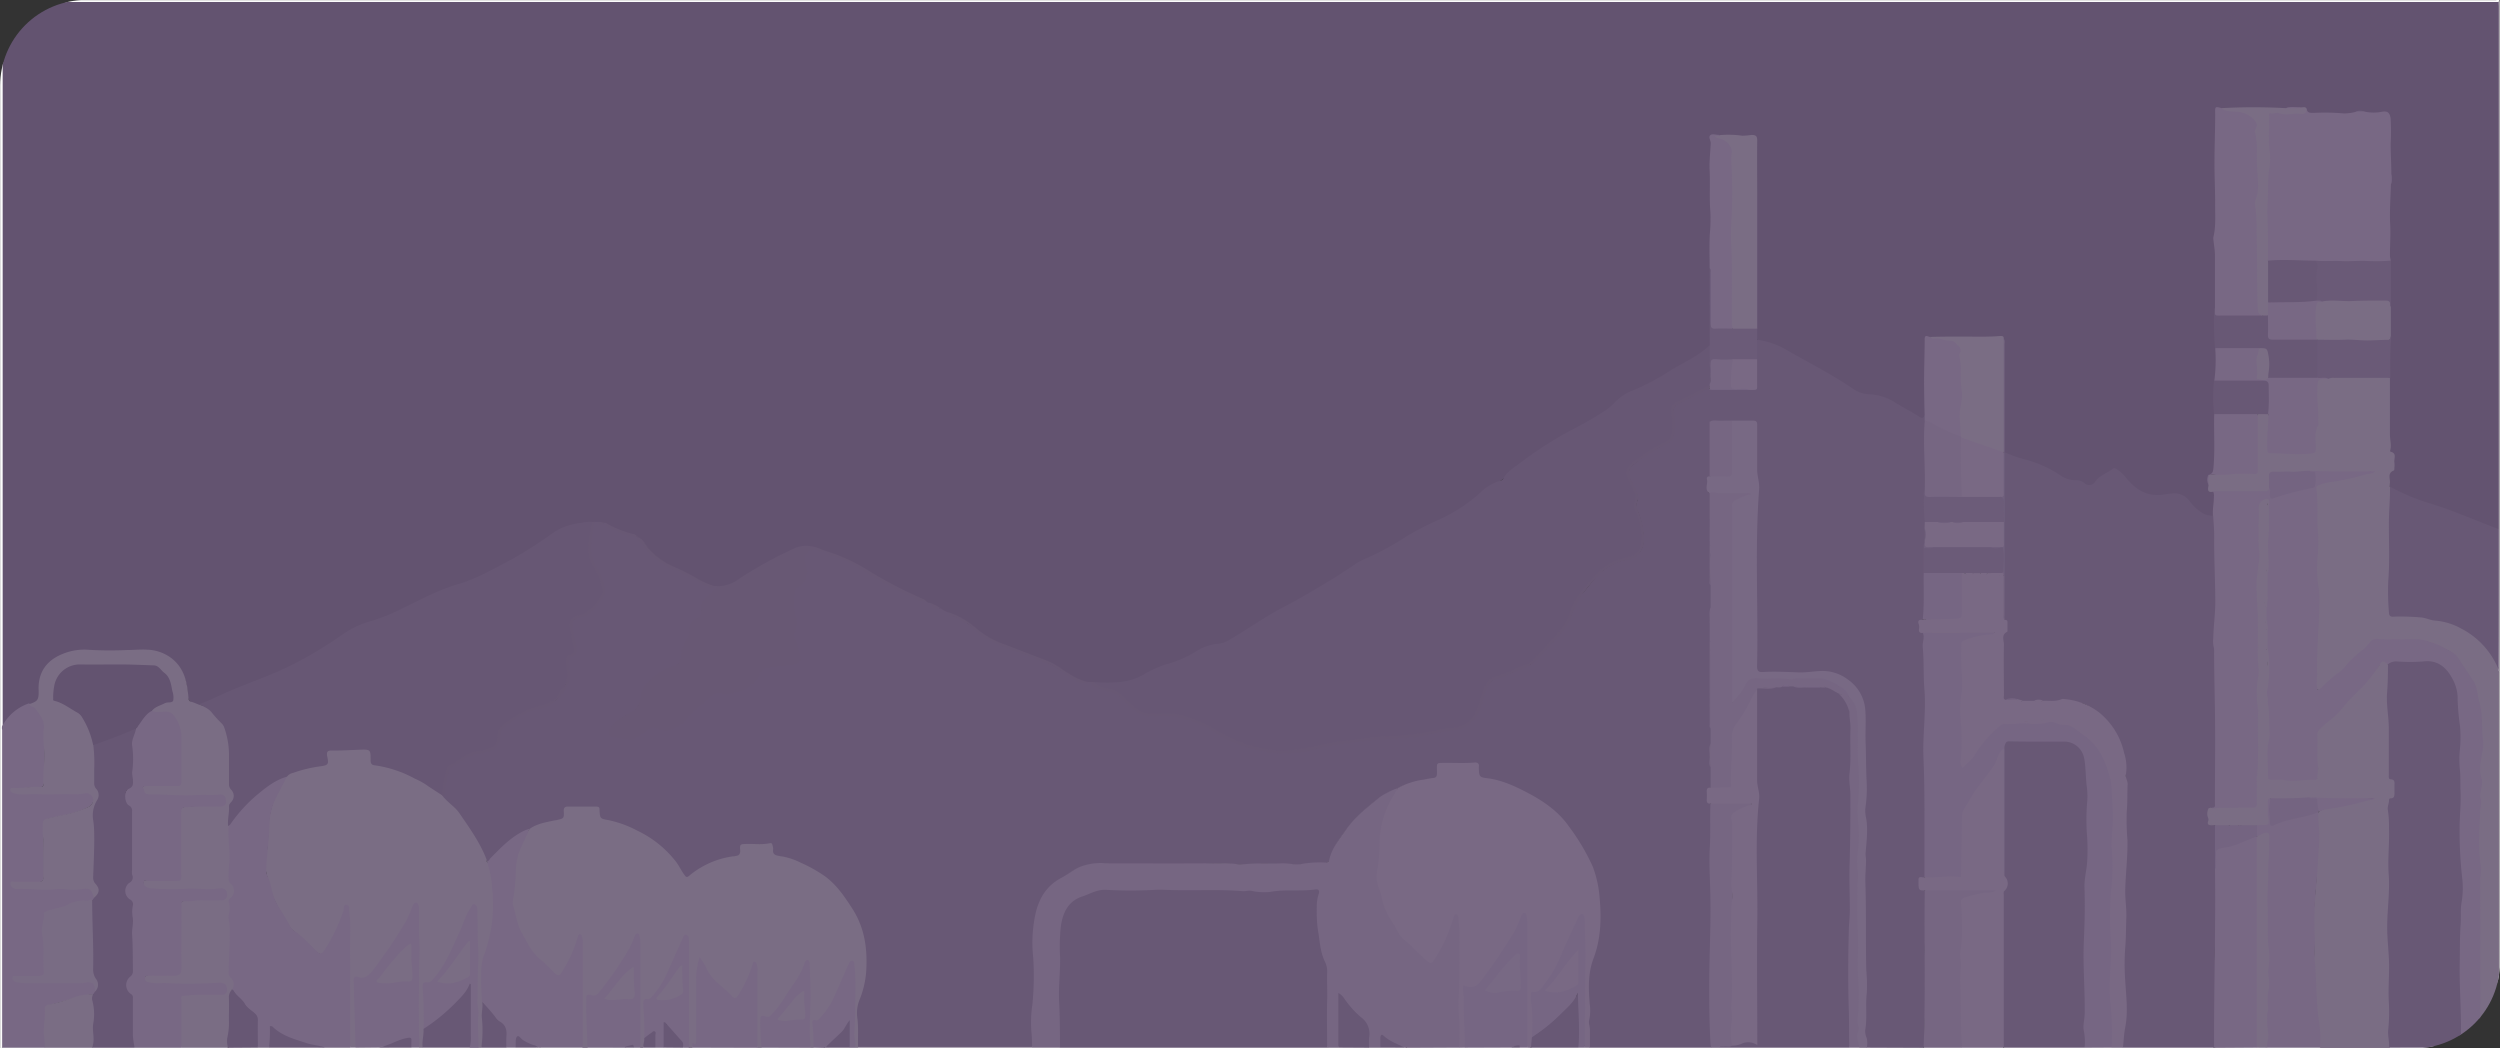 <svg id="Layer_1" data-name="Layer 1" xmlns="http://www.w3.org/2000/svg" xmlns:xlink="http://www.w3.org/1999/xlink" viewBox="0 0 652.08 273.48"><rect x="0" y="0" width="652.08" height="273.48" fill="#333333" stroke="none"/><defs><style>.cls-1{fill:none;clip-rule:evenodd;}.cls-2{clip-path:url(#clip-path);}.cls-3{fill:#fcfcfc;}.cls-4{fill:#d3ced6;}.cls-5{fill:#aea5b4;}.cls-6{fill:#ada4b4;}.cls-7{fill:#d9d5dc;}.cls-8{fill:#afa6b6;}.cls-9{fill:#b3abba;}.cls-10{fill:#aea5b5;}.cls-11{fill:#b4abbb;}.cls-12{fill:#b5acbc;}.cls-13{fill:#635370;}.cls-14{fill:#786884;}.cls-15{fill:#7a6d84;}.cls-16{fill:#685875;}.cls-17{fill:#766682;}.cls-18{fill:#796984;}.cls-19{fill:#786984;}.cls-20{fill:#766683;}.cls-21{fill:#675774;}.cls-22{fill:#695976;}.cls-23{fill:#685874;}.cls-24{fill:#6a5a77;}.cls-25{fill:#6b5b78;}.cls-26{fill:#70607d;}.cls-27{fill:#736380;}.cls-28{fill:#796c84;}.cls-29{fill:#746481;}.cls-30{fill:#6c5c79;}</style><clipPath id="clip-path" transform="translate(-113.96 -288.54)"><path class="cls-1" d="M136.29,288.54H766V539.69A22.34,22.34,0,0,1,743.7,562H114V310.88a22.34,22.34,0,0,1,22.33-22.34Z"/></clipPath></defs><g class="cls-2"><path class="cls-3" d="M114.46,562c-.15-.1-.51.24-.48-.24,0-.29,0-.57,0-.85q0-135.61,0-271.21c0-.91.2-1.12,1.11-1.12l649.81,0c.36,0,.83-.28,1.09.23a1.55,1.55,0,0,1-.41.25,10,10,0,0,1-2.78.15H117.67c-3.11,0-2.8-.22-2.8,2.82q0,91.33,0,182.65c0,1.1-.11,2.2,0,3.3.08.84,0,1.69,0,2.54q0,39.37,0,78.74a8,8,0,0,1-.13,2.29A1.82,1.82,0,0,1,114.46,562Z" transform="translate(-113.96 -288.54)"/><path class="cls-4" d="M765.68,288.89l.29,0v174.9a.28.28,0,0,1-.39-.11,1.47,1.47,0,0,1-.18-.68c-.14-12.11-.06-24.22,0-36.33,0-1.17,0-2.34,0-3.52q0-65.87,0-131.75A3.85,3.85,0,0,1,765.68,288.89Z" transform="translate(-113.96 -288.54)"/><path class="cls-5" d="M480.76,562H329.05a.27.27,0,0,1,.09-.38,1.29,1.29,0,0,1,.41-.16c2-.15,4-.07,6-.05.52,0,1,0,1.55,0,.31,0,.61,0,.92,0,1.33-.08,2.67,0,4,0h39.69a14.23,14.23,0,0,1,1.46,0c2.45,0,4.91,0,7.36,0,.73-.07,1.46,0,2.18,0h65.65a13.62,13.62,0,0,1,1.69,0c1,0,2,0,3.05,0,2.64,0,5.28-.06,7.92,0q1.49-.06,3,0c2,0,4.05,0,6.07,0a1.12,1.12,0,0,1,.64.19A.28.28,0,0,1,480.76,562Z" transform="translate(-113.96 -288.54)"/><path class="cls-6" d="M615.72,562H513.28c0-.08,0-.15,0-.23a.91.91,0,0,1,.37-.27,37.5,37.5,0,0,1,5.3-.12c2.21,0,4.43,0,6.64,0,.6,0,1.2,0,1.8,0a12.71,12.71,0,0,1,1.38,0c6.35-.09,12.7,0,19,0,4.16,0,8.33-.06,12.49,0a15.14,15.14,0,0,1,2.13,0c10.69,0,21.39,0,32.08,0a11.93,11.93,0,0,1,1.69,0c.92,0,1.84,0,2.76,0,.69,0,1.38,0,2.07,0,4.45-.08,8.9,0,13.35,0a2.26,2.26,0,0,1,1.17.23A.41.41,0,0,1,615.72,562Z" transform="translate(-113.96 -288.54)"/><path class="cls-7" d="M765.77,463.75h.2q0,48.59,0,97.16c0,.35.28.82-.23,1.09a2.19,2.19,0,0,1-.26-.41,5.79,5.79,0,0,1-.14-1.81q0-46.92,0-93.84C765.34,465.2,765.14,464.39,765.77,463.75Z" transform="translate(-113.96 -288.54)"/><path class="cls-8" d="M254.77,562H173.45a.38.38,0,0,1,.19-.39,6.87,6.87,0,0,1,2.85-.23c1.57,0,3.14,0,4.7,0,1,0,2,0,3,0,4.81-.12,9.63,0,14.44,0,2.17,0,4.34,0,6.51,0a14.59,14.59,0,0,1,1.62,0c2-.06,4,0,6,0,2.79.08,5.57-.11,8.36,0,.68,0,1.36,0,2,0,.38,0,.76,0,1.14,0q6-.09,12.11,0c.75,0,1.5,0,2.26,0a6.76,6.76,0,0,1,.9,0c2.13-.06,4.25-.06,6.38,0,.83,0,1.66,0,2.48,0,1.87,0,3.73,0,5.59,0a1.26,1.26,0,0,1,.63.19A.28.28,0,0,1,254.77,562Z" transform="translate(-113.96 -288.54)"/><path class="cls-9" d="M765.7,561.72l0,.28H691.45a.41.41,0,0,1,.2-.4,2.21,2.21,0,0,1,1.16-.22c3.26,0,6.51,0,9.76,0q1.39-.06,2.79,0,6.89-.09,13.77,0,9-.07,17.94,0,9.33-.07,18.64,0c1.72,0,3.43,0,5.15,0,1.2-.06,2.4,0,3.6,0A1.68,1.68,0,0,1,765.7,561.72Z" transform="translate(-113.96 -288.54)"/><path class="cls-9" d="M254.77,562v-.22a1.59,1.59,0,0,1,1.34-.41c3.24,0,6.47-.06,9.7,0a13.26,13.26,0,0,1,1.41,0c3.17-.07,6.35,0,9.52,0,.82.1,1.64,0,2.45,0,.58,0,1.16,0,1.74,0h.87c1,0,2,0,3.07,0,.74,0,1.48,0,2.22,0,1.65,0,3.3,0,5,0,.6,0,1.19,0,1.79,0,.3,0,.61,0,.91,0,5.57-.06,11.14-.07,16.71,0a11.42,11.42,0,0,1,1.17,0q6.31-.09,12.63,0h.92c1,.07,2-.31,2.87.39a1.48,1.48,0,0,0,0,.21Z" transform="translate(-113.96 -288.54)"/><path class="cls-9" d="M173.44,561.79c0,.07,0,.14,0,.21h-59v-.25a1.86,1.86,0,0,1,1.36-.38c3.27,0,6.53,0,9.79,0,4.12,0,8.25-.06,12.37,0,3.73-.06,7.45,0,11.17,0,4,0,8.08-.06,12.12,0,3.61-.06,7.22,0,10.83,0a2.23,2.23,0,0,1,1.16.24Z" transform="translate(-113.96 -288.54)"/><path class="cls-10" d="M691.44,561.8a1.34,1.34,0,0,1,0,.2H636.59a.41.41,0,0,1,.21-.4,2.26,2.26,0,0,1,1.17-.23c6.57,0,13.13,0,19.7,0,2.34,0,4.69,0,7,0q1.51-.06,3,0c7.46-.08,14.92,0,22.39,0a2.18,2.18,0,0,1,1.17.25Z" transform="translate(-113.96 -288.54)"/><path class="cls-11" d="M513.29,561.8a1.41,1.41,0,0,1,0,.2H480.76v-.21a1.56,1.56,0,0,1,1.34-.42c4.13,0,8.25-.06,12.38,0a15,15,0,0,1,1.64,0c4-.07,8,0,11.94,0a21.12,21.12,0,0,0,2.25,0,16.35,16.35,0,0,1,2,0A1.13,1.13,0,0,1,513.29,561.8Z" transform="translate(-113.96 -288.54)"/><path class="cls-12" d="M636.59,561.77V562H615.72c0-.07,0-.14,0-.21l.16-.17a2.19,2.19,0,0,1,1.18-.24c2.86,0,5.73,0,8.6,0,3.19-.07,6.38,0,9.57,0a2.2,2.2,0,0,1,1.18.24Z" transform="translate(-113.96 -288.54)"/><path class="cls-13" d="M765.68,288.89c0,.44.05.89.05,1.33V425.41c0,.41,0,.81,0,1.21-.6.19-1.1-.16-1.61-.35-5.22-1.94-10.3-4.26-15.64-5.88a60,60,0,0,1-9.76-3.9,2.92,2.92,0,0,1-1.59-1.24,10.36,10.36,0,0,1-.1-2.78,1.55,1.55,0,0,1,.38-1,3.93,3.93,0,0,0,.09-4.79,1.51,1.51,0,0,1-.35-1c-.25-6.22-.15-12.43-.14-18.65,0-3.3-.28-6.61.24-9.9a3.86,3.86,0,0,0,0-1c0-2.49,0-5,0-7.47,0-2.65.07-5.29-.12-7.94-.1-1.36.19-2.72.13-4.08a8.23,8.23,0,0,1-.22-2.52c.4-4-.21-7.94,0-11.91.11-1.84.15-3.69.29-5.53a5.34,5.34,0,0,0,0-2.86c.05-3.29-.56-6.57-.14-9.87a23.48,23.48,0,0,0-.24-4.81c-.08-.93-.81-1-1.5-1s-1.52.18-2.29.17a6.9,6.9,0,0,1-2.26-.31,3.75,3.75,0,0,0-2.6,0,12.05,12.05,0,0,1-4.4.38,47.74,47.74,0,0,0-6.87,0c-1,0-1.54-.2-1.74-1.16a1.1,1.1,0,0,0-1-.38,21.15,21.15,0,0,0-4.21.18,18,18,0,0,1-2.65-.06c-3.63.2-7.26-.33-10.89.06-1,.11-2.1.05-3.15.06-.91-.21-1.32.06-1.32,1.08,0,4.16-.13,8.32-.13,12.48,0,4.71.17,9.44.15,14.16a32.69,32.69,0,0,1-.32,5.32,17.07,17.07,0,0,0,.18,3.49c.27,5.09.2,10.17.05,15.26a43,43,0,0,0,0,7.86,21.32,21.32,0,0,1,.09,2.53,38.74,38.74,0,0,1-.23,8.61,49.57,49.57,0,0,0,0,8.7c0,4.74.26,9.49-.21,14.23-.07.7-.11,1.39-1,1.62a2.2,2.2,0,0,0-.32.21,3.18,3.18,0,0,0-.12,2.35c-.22,1,.42,1.47,1.25,1.77a1.92,1.92,0,0,1,.35,1.37c-.06,1.57-.2,3.13-.38,4.68-.56.77-1.3.49-2,.29a6.93,6.93,0,0,1-3.79-2.7c-1.76-2.55-4.12-3.19-7-2.63-4.54.89-7.81-1.16-10.53-4.5a9.2,9.2,0,0,0-1.82-1.76,1.38,1.38,0,0,0-1.78,0c-1.44,1-3.1,1.71-4.19,3.23a2,2,0,0,1-2.66.25,5.48,5.48,0,0,0-3.09-.89,4.88,4.88,0,0,1-2.72-.94c-4.08-2.87-8.81-4.15-13.46-5.65-.75-.25-1.6-.4-1.88-1.34-.13-1.94,0-3.87,0-5.81q0-10.75,0-21.52a3.48,3.48,0,0,0-.19-1.66,1.12,1.12,0,0,0-1.32-.6c-2.81.35-5.63-.13-8.44.19a3,3,0,0,1-.73,0,64.24,64.24,0,0,0-8.44,0c-.87-.14-1,.37-1,1.07,0,1.74.13,3.49,0,5.21-.41,4.48.3,8.95,0,13.43-.49,1.69-.55,1.73-2.1.87-2.47-1.37-4.9-2.82-7.34-4.24a9.75,9.75,0,0,0-4.48-1.32,10.92,10.92,0,0,1-5.57-1.8c-5.85-3.9-12.09-7.14-18.22-10.55a14.82,14.82,0,0,0-5.26-1.73c-.54-.07-1-.18-1.26-.77a12.58,12.58,0,0,1-.12-2.81c-.08-1.62,0-3.23,0-4.85q0-21.13,0-42.28c0-.37,0-.73,0-1.09,0-1.64-.21-1.84-1.84-1.68a47.45,47.45,0,0,1-5.2-.11c-.73,0-1.45-.06-2.17,0-2.17,0-2,0-2.18,2.2-.26,4.24-.17,8.48-.21,12.72,0,2.67.4,5.33.2,8-.3,3.83-.1,7.67-.22,11.5,0,5.86,0,11.72,0,17.58a10.82,10.82,0,0,1-.08,2.05,3.78,3.78,0,0,1-1.59,1.91,55.32,55.32,0,0,1-6.83,4.16c-3.92,2.35-7.76,4.84-12,6.49a15.8,15.8,0,0,0-5,3.53,36.12,36.12,0,0,1-8.09,5.31c-6.61,3.53-13.1,7.27-18.74,12.23a29.3,29.3,0,0,1-5.12,3.65,25.42,25.42,0,0,0-4.12,3.18,36,36,0,0,1-8.94,5.55,103.65,103.65,0,0,0-13,7.08,32.72,32.72,0,0,1-5.07,2.59c-3.28,1.36-6.12,3.45-9.09,5.33q-6.19,3.94-12.65,7.42c-3.89,2.08-7.64,4.38-11.35,6.76-2.74,1.77-5.47,3.61-8.94,3.75a6.92,6.92,0,0,0-3.19,1.43,38.48,38.48,0,0,1-9.34,4,18.35,18.35,0,0,0-4.16,1.94c-3.8,2.31-8,2.74-12.27,2.35-.49,0-1-.06-1.45-.06h-.74a4.4,4.4,0,0,1-.73-.06,13.93,13.93,0,0,1-5.61-2.49c-3.29-2.45-7.08-3.86-10.88-5.25-4-1.46-8-2.8-11.56-5.24a22.94,22.94,0,0,1-2.14-1.78,19.4,19.4,0,0,0-6.26-3.38,6.21,6.21,0,0,1-2.06-1,8.69,8.69,0,0,0-2.85-1.43,2.74,2.74,0,0,1-1.1-.56c-1.54-.89-3.17-1.57-4.76-2.36a126.54,126.54,0,0,1-12.09-6.63,41,41,0,0,0-9.17-4l-.35-.11a10.69,10.69,0,0,0-6.73-.84,16.08,16.08,0,0,0-3.67,1.56c-4.22,2.3-8.52,4.44-12.52,7.14a8.21,8.21,0,0,1-5,1.49,2.48,2.48,0,0,1-.54-.06,15,15,0,0,1-4.45-1.86,48.31,48.31,0,0,0-6-3.08,19.09,19.09,0,0,1-8.09-6.37,5.86,5.86,0,0,0-1.53-1.53l-.3-.2a2.67,2.67,0,0,0-1.06-.54,30.56,30.56,0,0,1-7-2.81c-.17,0-.35-.07-.52-.12a4.92,4.92,0,0,0-1.58-.16h-1.46c-4.16.16-8.08,1.05-11.43,3.72-5.45,4.34-11.76,7.24-17.85,10.48-2.07,1.1-4.43,1.5-6.63,2.31a150.1,150.1,0,0,0-15,6.8,34,34,0,0,1-6.55,2.51,31.38,31.38,0,0,0-9.65,5,86.36,86.36,0,0,1-15.92,8.72c-5.87,2.42-11.82,4.63-17.56,7.36a3.83,3.83,0,0,1-2,.57c-.28,0-.55-.15-.82-.21a2.63,2.63,0,0,1-2.39-2.91,12.61,12.61,0,0,0-1.15-5,9.59,9.59,0,0,0-7.23-5.81,16.63,16.63,0,0,0-3.59-.23c-4.33.06-8.66.14-13,0a18.89,18.89,0,0,0-6.33.72c-3.9,1.19-6.3,3.61-7,7.29-.19,1.08-.1,2.17-.2,3.26-.14,1.53-.75,2.51-2.32,2.78a12.15,12.15,0,0,0-6.72,5.2c-.17.24-.19.65-.65.59,0-.48,0-1,0-1.45q0-93.08,0-186.16c0-1.79-.2-1.57,1.52-1.57H765.68Z" transform="translate(-113.96 -288.54)"/><path class="cls-14" d="M114.47,478.06a12.47,12.47,0,0,1,7-6.05,6.68,6.68,0,0,1,4.07,6.94,8.44,8.44,0,0,0-.06,1.81,91.84,91.84,0,0,1,0,10.88c0,2.17-.15,2.34-2.36,2.3-1.79,0-3.54.35-5.33.29a.47.47,0,0,0-.53.31,3.72,3.72,0,0,0,2.48.6c4.24,0,8.48.08,12.72,0a29.81,29.81,0,0,0,3.27-.14,2.12,2.12,0,0,1,2.49,1.25,2.28,2.28,0,0,1-1.27,2.84,23,23,0,0,1-5.23,1.88c-1.5.33-3,.69-4.5,1s-2.06.7-2,2.37c.24,3.79.2,7.58.21,11.38,0,.44,0,.89,0,1.33-.09,1.19-.44,1.58-1.66,1.62-1.9.06-3.8,0-5.7,0-.33,0-.85-.14-.91.33s.43.62.81.76a2.19,2.19,0,0,0,.72.09c3.38,0,6.76.44,10.16.06,1.48-.17,3,.16,4.47.1.64,0,1.28,0,1.93,0,2.29-.29,2.95.22,3.33,2.54a.92.92,0,0,1-.62,1,20.62,20.62,0,0,0-7.94,1.88,19.43,19.43,0,0,1-3,.81,1.66,1.66,0,0,0-1.32,1.63,28.84,28.84,0,0,0,0,7.82c.27,2-.17,4,0,6,.11,1.25-.39,1.64-1.68,1.68-1.66.06-3.32,0-5,0-.42,0-.9-.13-1.3.37a3.43,3.43,0,0,0,2.79.78c4.16,0,8.31.09,12.47.06a29.82,29.82,0,0,0,3.27-.15c2-.23,2.85.62,2.73,2.62a1.36,1.36,0,0,1-.76,1c-2.77-.2-5.22,1.1-7.82,1.72-1.09.27-2.17.6-3.26.89A1.39,1.39,0,0,0,126,552.3c.07,2.69-.57,5.37,0,8.06a1.51,1.51,0,0,1-.32,1.37l-11.16,0c0-.36,0-.72,0-1.09q0-40.87,0-81.76C114.43,478.62,114.46,478.34,114.47,478.06Z" transform="translate(-113.96 -288.54)"/><path class="cls-15" d="M737.33,387.09c0,4.93,0,9.86,0,14.78,0,1.39.47,2.77.06,4.17,0,.09,0,.3.1.32,1.73.39.86,1.79,1,2.76a7,7,0,0,1,0,1.45c0,.24,0,.64-.13.68-1.88.72-.8,2.32-1.07,3.5a3.56,3.56,0,0,0,0,.73,1.23,1.23,0,0,1,.32.89c-.11,1.41.13,2.83,0,4.22a31.85,31.85,0,0,0-.19,4.58c.07,4.36.05,8.72,0,13.09,0,1.24-.06,2.49-.19,3.74a55.44,55.44,0,0,0,.23,6c0,.74.48.91,1.14.93a41.33,41.33,0,0,1,9.84.9c1.59.41,3.23.66,4.8,1.18a20.69,20.69,0,0,1,11.27,9.06,8,8,0,0,1,1.19,3.14c0,.17,0,.34.07.5,0,.53,0,1.05,0,1.58v94.82c0,.52,0,1.05,0,1.57h-4.82a2,2,0,0,1-.37-1.49c0-14.31,0-28.62,0-42.92,0-4.56-.34-9.11-.24-13.67a35.53,35.53,0,0,1,.22-3.86c.31-2.32-.12-4.68.42-7,.19-.83-.34-1.64-.38-2.5a21.41,21.41,0,0,1,.42-5.3,12.59,12.59,0,0,0,.14-4.7,3.89,3.89,0,0,1-.07-1c.33-3.82-.75-7.44-1.49-11.11a5,5,0,0,0-.81-2c-1.36-1.91-2.56-3.92-3.88-5.86a8.19,8.19,0,0,0-3.37-2.49,34,34,0,0,0-3.22-1.4,12.1,12.1,0,0,0-4.62-.85c-3.19,0-6.39.14-9.58-.09a1.58,1.58,0,0,0-1.33.46c-1.77,2.06-4.16,3.48-5.87,5.57a35.85,35.85,0,0,1-4.9,4.49,15.94,15.94,0,0,0-1.88,1.7c-.39.46-.89,1-1.51.83s-.63-1-.73-1.66a4,4,0,0,1,0-1.09A54.28,54.28,0,0,0,718,458c0-4.33.67-8.61.54-12.95-.1-3-.69-6-.56-9.07a42,42,0,0,0,.26-6c-.4-4,0-8-.43-12-.27-2.71,0-3.09,2.69-3.81a19.53,19.53,0,0,1,2.63-.45,68.84,68.84,0,0,0,9.21-2.1c-5.48.58-10.71.23-15.94.16-2.94.31-5.88.24-8.83.26-1.28,0-1.4.17-1.44,1.51,0,.77,0,1.53,0,2.3a1.16,1.16,0,0,1-1.3,1.26c-4.23.05-8.47.07-12.7,0a1.85,1.85,0,0,1-.91-.32c-1.69.36-1.32-.76-1.21-1.69a6.37,6.37,0,0,1,0-2.68,69.13,69.13,0,0,1,11-.59c1.42,0,1.51,0,1.52-1.46,0-4,0-7.92,0-11.87a3.06,3.06,0,0,1,.31-1.88,3,3,0,0,1,2.74-.07,4.47,4.47,0,0,1,.29,3.17c-.22,1.82-.1,3.63-.15,5.45,0,.91.37,1.32,1.3,1.3,3-.09,6,.48,9.07,0,1.29-.2,1.46-.24,1.49-1.52a17.13,17.13,0,0,1,.6-5.73,7.84,7.84,0,0,0,.07-3.61,52.94,52.94,0,0,1-.16-6.78c0-1.5.26-1.71,1.8-1.74a5.36,5.36,0,0,0,1.44-.12,8.68,8.68,0,0,1,2.16-.18h12A2.54,2.54,0,0,1,737.33,387.09Z" transform="translate(-113.96 -288.54)"/><path class="cls-16" d="M765.7,463.25a20.76,20.76,0,0,0-9.8-10.77,16.57,16.57,0,0,0-6.85-2.07c-1.33-.11-2.52-.81-3.88-.84a60.55,60.55,0,0,0-6.6-.2c-.65.06-1.44.12-1.48-.92a65.46,65.46,0,0,1-.2-8.28c.41-5.09.15-10.18.17-15.26,0-3.15.35-6.29.28-9.43a56.94,56.94,0,0,0,9.85,4.19c6.15,1.8,12,4.46,18,6.68a5.44,5.44,0,0,1,.54.27c0,5.62,0,11.24,0,16.86Q765.73,453.37,765.7,463.25Z" transform="translate(-113.96 -288.54)"/><path class="cls-16" d="M355.5,445.32a1.36,1.36,0,0,0,1,.48,5.91,5.91,0,0,0,2.92,1.46,4.8,4.8,0,0,0,1.94,1c.59.88,1.64,1,2.49,1.38,2.76,1.25,4.79,3.5,7.31,5.09a41.16,41.16,0,0,0,6.8,3.09c2.12.85,4.28,1.62,6.44,2.39a41.51,41.51,0,0,1,9.39,5.17,5.22,5.22,0,0,0,4,1.07h.73c1.37,1.41,3.25,1.75,5,2.22a7.27,7.27,0,0,1,3.72,2.34,18.15,18.15,0,0,0,4,3.34,5.25,5.25,0,0,0,2.88.76,41.56,41.56,0,0,1,6.79.14c3.76.64,7.1,2.38,10.38,4.23,3.49,2,7,3.88,11,4.59,5.27.92,10.49,1.1,15.68-.59,3.7-1.21,7.62-1.33,11.46-1.83,1.12-.15,2.22-.38,3.35-.5,1.68-.17,3.37-.09,5.06-.18a62.67,62.67,0,0,0,10.66-1.44,28.22,28.22,0,0,1,4.53-.77,7.12,7.12,0,0,0,6-3.92,15.11,15.11,0,0,0,1.55-3.93c.16-.67.4-1.32.61-2a5.33,5.33,0,0,1,4-3.83c2.58-.69,4.88-2.15,7.4-3a3.14,3.14,0,0,0,1.11-.71,84.08,84.08,0,0,0,8.24-9,13.4,13.4,0,0,0,2.21-4.42,13,13,0,0,1,2.81-4.9c1.38-1.53,2.49-3.27,4-4.71a14.17,14.17,0,0,1,6.93-3.77c2.85-.6,5-2,4.75-6.05a23.22,23.22,0,0,0-.41-3.11,16.5,16.5,0,0,0-1.14-3.57,3,3,0,0,1-.17-2.35,3.47,3.47,0,0,0-.32-2.8c-.52-1.1-1.11-2.16-1.53-3.3a2.76,2.76,0,0,1,.86-3.59A27.57,27.57,0,0,1,545.2,406c1.17-.56,2.26-1.25,3.41-1.85a3.56,3.56,0,0,0,1.91-3.05,19.6,19.6,0,0,0-.09-4.84,2,2,0,0,1,1-2.29c2.54-1.33,5-2.75,7.64-3.95a.85.85,0,0,1,.92,0,.89.89,0,0,1,.19.36,2,2,0,0,1-.07,1.42c-1,1.82-.43,3.77-.51,5.67,0,.47.33.8.53,1.19a3.44,3.44,0,0,1,.18,1.31q0,5.73,0,11.45a3.64,3.64,0,0,1-.15,1.19c-1,1.27-.5,2.79-.62,4.2,0,.26.55.21.61.58a49.06,49.06,0,0,1,.13,6.53,19.44,19.44,0,0,1,0,2c0,1.2.06,2.39,0,3.58a12.34,12.34,0,0,1,0,1.36q0,4.33,0,8.67a5.17,5.17,0,0,0,.18,1.66,33.46,33.46,0,0,1,0,5.75c-.4,1.33-.06,2.68-.17,4,0,1.61,0,3.23,0,4.84,0,7,0,13.93,0,20.89a5.4,5.4,0,0,0,.17,1.79,15.5,15.5,0,0,1,0,3.91,23.72,23.72,0,0,0,0,6.41,19.24,19.24,0,0,1-.08,5.14,3.21,3.21,0,0,0,0,4.45,5.19,5.19,0,0,1,.18,1.8c0,3.87-.13,7.74-.21,11.61-.14,6.89.48,13.79.18,20.69s-.12,13.64-.23,20.45c0,2.47.3,4.91.26,7.38a2.86,2.86,0,0,1-.17,1.42H528.59a.89.89,0,0,1-.31-.65c.07-2.29-.32-4.59-.12-6.88a16,16,0,0,0,0-3.39,60.78,60.78,0,0,1-.17-7.39,7.47,7.47,0,0,1,.57-3,36.78,36.78,0,0,0,2.36-10.13,36.24,36.24,0,0,0-.19-7.85c-.16-1.27-.45-2.54-.65-3.82a21.89,21.89,0,0,0-3.46-8.47c-2-3.15-3.84-6.48-6.66-9.06a40.18,40.18,0,0,0-9-6.08,30.39,30.39,0,0,0-10-3.31,1.6,1.6,0,0,1-1.49-1.5,11.8,11.8,0,0,1-.18-1.44.86.86,0,0,0-1-1c-2.71.06-5.42,0-8.13,0-.75,0-1.14.33-1.11,1.1,0,.24,0,.48,0,.72,0,1.65-.29,2-1.9,2.24a33.26,33.26,0,0,0-6.14,1.39,14.71,14.71,0,0,0-2.46,1c-.92.68-2.1.82-3.06,1.43a39.83,39.83,0,0,0-11.43,10.86,17,17,0,0,0-2.94,5.65,1.94,1.94,0,0,1-2.12,1.57,33.32,33.32,0,0,0-5.9.4c-1.29.27-2.58-.19-3.87-.16-3.51,0-7-.24-10.54.2a1.93,1.93,0,0,1-.48,0c-4.87-.61-9.76-.13-14.64-.21-6.47-.09-12.94,0-19.41,0-1.41,0-2.8-.22-4.23-.07a14,14,0,0,0-7.58,2.9,9.75,9.75,0,0,1-1.54,1,12.17,12.17,0,0,0-6.2,8.22,30,30,0,0,0-1.06,6.69,52.27,52.27,0,0,0,.23,5.31,71.52,71.52,0,0,1-.14,12,39.59,39.59,0,0,0-.22,8.57,4.19,4.19,0,0,1-.31,3.06c-5.58,0-11.16,0-16.74,0l-28.64,0a1.33,1.33,0,0,1-.33-1c0-2.54.06-5.08-.24-7.62a9.59,9.59,0,0,1,.72-4.15,29.08,29.08,0,0,0,1.7-10.34c-.16-4.55-1-8.89-3.58-12.77-1.65-2.49-3.15-5.06-5.44-7.08a31.05,31.05,0,0,0-6.56-4.3,23.32,23.32,0,0,0-7.55-2.54,1.27,1.27,0,0,1-1.16-1.31c-.2-1.71-.23-1.69-2-1.65-1.54,0-3.08,0-4.61,0-1,0-1.49.27-1.49,1.36,0,1.34-.29,1.6-1.64,1.77A23.91,23.91,0,0,0,294.07,517c-.9.67-1.19.65-1.91-.22-1.14-1.38-1.88-3-3-4.39a27.56,27.56,0,0,0-8.57-6.64,28.57,28.57,0,0,0-8.62-3.13c-1.65-.28-1.81-.53-1.95-2.26-.07-.84-.42-1.12-1.21-1.11q-3,0-6.07,0c-1,0-1.38.32-1.34,1.36.08,1.52-.14,1.72-1.61,2a34.31,34.31,0,0,0-5.53,1.35,10.5,10.5,0,0,0-1.86.87c-4.23,1.48-7.2,4.63-10.22,7.73-.34.36-.57.95-1.25.69a67.1,67.1,0,0,0-6-10.56,22.77,22.77,0,0,0-3.92-4.55c-.63-.56-1.51-1-1.51-2,.48-1.71.42-3.52.91-5.23.4-1.37.8-2.64,2.35-3.11a1.92,1.92,0,0,0,.7-.47,10.92,10.92,0,0,1,5.91-2.58,8.57,8.57,0,0,0,3-1,3,3,0,0,0,1.65-2.65,4.65,4.65,0,0,1,2.08-3.75,21.61,21.61,0,0,1,8.14-4.14,15,15,0,0,0,3.28-1.25,4.88,4.88,0,0,0,2.6-2.57,2,2,0,0,1,.51-.82c1.86-1.69,1.82-3.85,1.49-6.06-.19-1.27-.22-2.4,1.17-3.09.6-.3.64-1,.67-1.6.09-1.57-.55-3-.8-4.52-.44-2.58-.08-3.41,2.44-4.12,3-.84,4.24-3.3,5.7-5.62a2.12,2.12,0,0,0,.1-1.66,17.25,17.25,0,0,0-2-5.18,10.2,10.2,0,0,1-1.42-7.42,25.73,25.73,0,0,1,.36-2.76,3.7,3.7,0,0,1,.78-1.87h.73a1.21,1.21,0,0,0,1.7.24H272c1,1.38,2.64,1.76,4.12,2.33s2.81.72,4.13,1.31c1.71,2,3,4.34,5.22,5.79a22,22,0,0,0,5.33,2.78c1.41.45,2.65,1.49,4.06,2.09s2.48,1.78,4,2.13a2.3,2.3,0,0,0,1.53.06h.49c.33.56-.14.82-.45,1.09-.61.54-1.14,1.15-1.75,1.68a4.21,4.21,0,0,0-1.62,3.73,2.1,2.1,0,0,1-1.25,2.17,2.78,2.78,0,0,0-1.66,2.95,3.16,3.16,0,0,1-.61,1.93,10.09,10.09,0,0,0-1.66,4.51,3.54,3.54,0,0,1-2.77,3.28,15,15,0,0,0-6,4,5.26,5.26,0,0,0-1.66,3.16,5.86,5.86,0,0,1-3.56,5,15.19,15.19,0,0,0-3.26,2.09,4.75,4.75,0,0,0-1,1.06c-.35.54-.84,1.08-.54,1.77s1,.57,1.6.59a6.91,6.91,0,0,1,2,.46,3.53,3.53,0,0,0,3.14-.32c1-.57,1.89-1.25,2.81-1.9a2.51,2.51,0,0,1,2.51-.5c3.27,1.43,5.6-.24,7.58-2.45s4.3-3.91,6.42-5.89a3.9,3.9,0,0,1,3.56-.72,5.75,5.75,0,0,0,3.22-.27c2.4-1,4.83-1.93,5.9-4.65a2.88,2.88,0,0,1,2.39-1.81,30.38,30.38,0,0,1,4.93-.64,6,6,0,0,0,1.32-.18c1.77-.42,2-.87,1.62-2.65a12,12,0,0,0-1.15-3.55,1.78,1.78,0,0,1-.08-1.53,9.66,9.66,0,0,0,.09-5.61,17.29,17.29,0,0,1-.3-3.13,4.51,4.51,0,0,1,2.15-4.31c1.49-1,1.19-2.61,1.11-4.08,0-.59-.27-1.17-.34-1.78a2.79,2.79,0,0,1,1.39-3,1.8,1.8,0,0,1,1.7-.29,6.7,6.7,0,0,0,2.34.57h.24c.84.92,2.06,1,3.15,1.42,3.5,1.2,6.46,3.38,9.61,5.21,3.7,2.15,7.53,4,11.36,5.91C354.07,445.08,354.84,445,355.5,445.32Z" transform="translate(-113.96 -288.54)"/><path class="cls-15" d="M252.1,504.75c1.88-1.36,4.12-1.71,6.31-2.18.24-.05.48-.07.71-.12,1.94-.44,2-.44,1.88-2.44,0-.71.26-1.08,1-1.08,2.51,0,5,0,7.52,0,.55,0,.86.17.81.76v.12c.14,2.16.12,2.27,2.21,2.62a28.4,28.4,0,0,1,7.67,2.78,27.91,27.91,0,0,1,10,8c.88,1.14,1.47,2.49,2.36,3.65.41.54.62.53,1.12.13a22.65,22.65,0,0,1,12-5.16c.88-.09,1.37-.39,1.32-1.43-.09-1.72,0-1.68,1.72-1.73,2-.06,4,.23,6-.19.36-.07.63,0,.7.45a4.12,4.12,0,0,1,.2,1.06c-.26,1.57.78,1.69,1.91,1.86a18.21,18.21,0,0,1,5.25,1.69A39.24,39.24,0,0,1,329,517c3.17,2.28,5.29,5.45,7.36,8.68,3.18,5,3.88,10.45,3.54,16.12a24.15,24.15,0,0,1-1.68,7.36,9.27,9.27,0,0,0-.66,4.75c.37,2.61.11,5.23.22,7.85h-.74a16,16,0,0,1-.49-6.2c.19-4.63.23-9.27.08-13.9a3.94,3.94,0,0,0-.45-1.92,6,6,0,0,0-1.56,2.64,70.5,70.5,0,0,1-4.24,9c-1,1.51-1.79,3.18-3.73,3.79-.6.18-.41.82-.34,1.27a27.2,27.2,0,0,1,.15,4.23,1.49,1.49,0,0,1-.34,1.13h-.73a6.08,6.08,0,0,1-.55-3.05c0-2.58,0-5.16.13-7.75.23-3.62-.15-7.25-.2-10.88a.35.35,0,0,0-.25-.38c-.4.11-.49.5-.61.82a33.72,33.72,0,0,1-4,6.89,42.1,42.1,0,0,1-3.79,5.32c-.73.79-1.44,1.53-2.68,1.3-.7-.13-.79.4-.78.92a32.62,32.62,0,0,0,.14,4.84,2.28,2.28,0,0,1-.25,2h-1a7.66,7.66,0,0,1-.4-3.79c.11-5.49,0-11,0-16.48a2.67,2.67,0,0,0-.49-1.64,41.83,41.83,0,0,1-2,5,20,20,0,0,1-1.89,3.38c-.69,1-1.34,1.13-2.21.33-1.61-1.48-3.27-2.9-4.82-4.43-1.16-1.14-1.74-2.8-2.67-4.17-.15-.22-.18-.54-.57-.67a8.38,8.38,0,0,0-.64,3.51c-.06,4.32-.07,8.65,0,13a19.37,19.37,0,0,1,0,3.73c-.13.78,0,1.65-1.08,1.85-.09,0-.15.26-.26.39h-.74c-.59-.28-.58-.84-.58-1.36.1-5.69-.06-11.38.12-17.08.1-3.13-.07-6.29-.16-9.44,0-.31,0-.73-.38-.81s-.52.33-.65.6c-1.36,2.8-2.51,5.69-3.83,8.51a26,26,0,0,1-3.48,5.8,3.72,3.72,0,0,1-2.1,1.55c-.69.14-.7.68-.71,1.22,0,1.74.34,3.45.25,5.2-.06,1.13,0,2.26,0,3.39a3.56,3.56,0,0,1-.59,2.42H281a2.51,2.51,0,0,1-.35-1.85q0-12.42,0-24.85a5.73,5.73,0,0,0-.15-1.8c-.05-.19-.11-.42-.37-.4s-.26.17-.34.3a2.53,2.53,0,0,0-.21.44,61.77,61.77,0,0,1-8.75,13.6,2.81,2.81,0,0,1-2.69,1.3c-.68-.08-.85.32-.84.88.05,2.74-.12,5.49.13,8.23.12,1.38.43,2.81-.25,4.15h-1.22c-.48-.55-.34-1.22-.34-1.85q0-12.42,0-24.84a3.45,3.45,0,0,0-.47-2.25,36.21,36.21,0,0,1-2,5.12A29.78,29.78,0,0,1,261,542c-.92,1.45-1.59,1.56-2.9.4-1-.88-1.82-2-2.87-2.79-3-2.36-4.63-5.65-6.11-9a39.48,39.48,0,0,1-1.65-5.69,4.16,4.16,0,0,1,0-1.92,46.42,46.42,0,0,0,.64-6.86A20.26,20.26,0,0,1,252.1,504.75Z" transform="translate(-113.96 -288.54)"/><path class="cls-16" d="M460.12,561.73l-9.22,0H392l-1.57,0a1.71,1.71,0,0,1-.38-1.37c.15-4.44-.48-8.88-.22-13.32.28-5,.09-9.93.24-14.9a12.84,12.84,0,0,1,1.65-6.5,8.61,8.61,0,0,1,4.5-3.69c1.41-.52,2.86-.91,4.21-1.55a2.4,2.4,0,0,1,1.19-.16,92.14,92.14,0,0,0,11.75,0c2.5-.18,5,.13,7.5.15,3.76,0,7.53-.09,11.28.06,3.91.16,7.83-.08,11.72.43a5.58,5.58,0,0,0,1.58,0,40.25,40.25,0,0,1,6.4-.42,35.6,35.6,0,0,0,4.73-.14c1.4-.17,1.93.43,1.63,1.74a24.15,24.15,0,0,0-.19,8.56c.42,3.23.72,6.51,2.16,9.53a5.72,5.72,0,0,1,.29,2.14c.23,3.8-.06,7.59,0,11.38,0,2.18,0,4.36,0,6.54A2.19,2.19,0,0,1,460.12,561.73Z" transform="translate(-113.96 -288.54)"/><path class="cls-17" d="M460.12,561.73c0-4-.1-8,0-12,.09-2.49-.07-5,0-7.46a5.74,5.74,0,0,0-.53-2.81c-1.35-2.68-1.37-5.67-1.91-8.53a37.07,37.07,0,0,1-.26-5.67,10.41,10.41,0,0,1,.51-3.56c.3-.92-.14-1.28-.91-1.16-3.88.56-7.8-.09-11.69.63a14.65,14.65,0,0,1-4.92-.27c-.84-.14-1.6.15-2.37.08-5.68-.46-11.38-.16-17.06-.26-1.9,0-3.82-.18-5.75-.08a111.57,111.57,0,0,1-12.67,0c-2.43-.15-4.29,1.07-6.36,1.75-3.63,1.2-5,4.18-5.54,7.74a51.31,51.31,0,0,0-.19,8.22c.06,3.88-.46,7.74-.25,11.61s.19,7.82.23,11.73h-7.3a42.25,42.25,0,0,0-.19-4.34,31.55,31.55,0,0,1,.29-6.86,77.15,77.15,0,0,0,.21-12.16,35.51,35.51,0,0,1,.68-11.84c1-4,3-7.06,6.7-9,1.87-1,3.46-2.47,5.56-3.11a15.1,15.1,0,0,1,5.89-.69c.4,0,.81.05,1.21.05,10,0,20,.06,30-.05,1.77,0,3.52.42,5.23.25,3-.31,5.89-.11,8.83-.18a16.91,16.91,0,0,1,3.62.18,7,7,0,0,0,2.64-.12,28.28,28.28,0,0,1,5.6-.31c.6,0,1.09,0,1.27-.79.7-3,2.57-5.27,4.3-7.71,2.48-3.5,5.72-6.07,9-8.65a20.65,20.65,0,0,1,4.59-2.27,5.61,5.61,0,0,1-1.11,2.63,25.32,25.32,0,0,0-3,8.6c-.36,2.69-.15,5.39-.58,8.07a15.87,15.87,0,0,1-.21,1.67,8.31,8.31,0,0,0,.41,5.45c.62,1.52.75,3.21,1.43,4.74a21.33,21.33,0,0,0,1.5,3,29.14,29.14,0,0,1,1.91,3.23,5.2,5.2,0,0,0,1.44,1.78c1.78,1.47,3.35,3.16,5,4.76a7.16,7.16,0,0,0,.73.63c1,.76,1.22.75,1.91-.32a43.19,43.19,0,0,0,4.56-9.73c.24-.71.3-1.79,1.2-1.75s.89,1.16,1,1.94a53.85,53.85,0,0,1,.21,7.62c.07,3.63.18,7.27-.07,10.88-.29,4.29.27,8.54.07,12.81,0,.56.09,1.14-.34,1.61l-13.83.07-.51-.06a10.77,10.77,0,0,1-5-2.34c-.71-.6-.91-.46-1,.46-.06.63.17,1.31-.3,1.87H471a1.85,1.85,0,0,1-.33-1.37c0-.89,0-1.78,0-2.66a3.1,3.1,0,0,0-1.33-2.91c-1.83-1.41-3.07-3.4-4.65-5.07a10.38,10.38,0,0,0-1.15-1.28c-.35.36-.2.78-.2,1.15,0,3.51,0,7,0,10.52a2.26,2.26,0,0,1-.33,1.62Z" transform="translate(-113.96 -288.54)"/><path class="cls-14" d="M326.13,561.72a40,40,0,0,0-.21-5.79c-.11-.6-.34-1.62,1-1.25.4.11.63-.3.88-.55a21.39,21.39,0,0,0,4.13-6.49c1.11-2.51,2.2-5,3.33-7.52.2-.45.46-1.08,1.06-.94s.43.76.49,1.24c.51,3.94.15,7.9.22,11.85,0,2-.15,4-.22,6,0,1.16.39,2.3.23,3.48h-1.46a2,2,0,0,1-.3-1.5c0-1.48,0-3,0-4.43a21,21,0,0,1-6,5.93l-.26.06Z" transform="translate(-113.96 -288.54)"/><path class="cls-16" d="M463.05,561.72v-14.2A4.79,4.79,0,0,1,464.6,549a24.79,24.79,0,0,0,4.29,4.82,5.33,5.33,0,0,1,2.17,5.41,23.89,23.89,0,0,0,0,2.54Z" transform="translate(-113.96 -288.54)"/><path class="cls-16" d="M329.3,561.73c1.33-1.45,2.85-2.7,4.23-4.09.82-.82,1.11-1.92,2.06-3v7.07Z" transform="translate(-113.96 -288.54)"/><path class="cls-16" d="M474,561.72c0-.84,0-1.69,0-2.52,0-.36.21-1.12.78-.57,1.58,1.5,3.58,2.19,5.47,3.1Z" transform="translate(-113.96 -288.54)"/><path class="cls-16" d="M559.89,398.5c-.66-.06-.73-.51-.73-1,0-1.49,0-3,0-4.46,0-1,1.09-1.68.72-2.76a2.36,2.36,0,0,1,1.73-.39c2.86,0,5.73.1,8.59,0,1.67-.1,1.67-.1,1.68-1.84,0-1.95,0-3.91,0-5.87-.07-1.23,0-2.46,0-3.7a1.66,1.66,0,0,1,.38-1.33,20.81,20.81,0,0,1,7.27,2.42c5.85,3.39,11.91,6.41,17.52,10.22a8.24,8.24,0,0,0,4.61,1.6,13.48,13.48,0,0,1,6.88,2.32c2,1.17,4.08,2.28,6.05,3.54.81.51,1.11.33,1.36-.45.44.43.34,1,.35,1.51-.39,5.67.25,11.34,0,17a7.34,7.34,0,0,1-.1,1.32,29.2,29.2,0,0,0,0,6.2,10.57,10.57,0,0,1,.1,1.78c0,.59,0,1.17,0,1.76-.06,1,0,2,0,3a3.46,3.46,0,0,1-.09.85,3.43,3.43,0,0,0-.13,1.46c0,2.11,0,4.23,0,6.34,0,3.45.14,6.9-.08,10.34a6.24,6.24,0,0,1-.28,1.54c-1.32,1.29-1.31,2.6,0,3.7A3.28,3.28,0,0,1,616,456a11.27,11.27,0,0,0,0,3.62,3.92,3.92,0,0,1,.07.84c0,5.61.45,11.21.27,16.82,0,1.05-.22,2.09-.26,3.14-.22,4.88.12,9.75.19,14.62.08,5.45.17,10.9,0,16.34,0,1.38.1,2.75,0,4.12a5,5,0,0,1-.17,1.68,1,1,0,0,1-.22.28c-.32.29-1,.1-1.11.59a5.78,5.78,0,0,0,0,1.66c0,.87,1,.64,1.3,1.24a3.78,3.78,0,0,1,.18,1.56c-.08,3.92.09,7.83-.18,11.75a66.72,66.72,0,0,0,.25,7.86,48.2,48.2,0,0,1-.07,8.58,88.24,88.24,0,0,0-.24,9.2c0,.64.09,1.31-.4,1.84l0,.06-14.81-.06a15.93,15.93,0,0,1-.78-4.72c.07-1.25.17-2.5.14-3.76,0-2.14.28-4.28.21-6.41-.27-7.84,0-15.68-.27-23.51-.16-4.61,0-9.2.13-13.8a65,65,0,0,0-.2-9.67,15.71,15.71,0,0,1,.15-2.9c.25-5-.1-9.93-.12-14.89a76.53,76.53,0,0,0-.12-8.83,10.3,10.3,0,0,0-4.13-7,11.61,11.61,0,0,0-8.71-2.25,71.07,71.07,0,0,1-10.42.08c-1.1,0-2.18.13-3.27.08-1.26-.07-1.56-.34-1.63-1.6,0-.44,0-.89,0-1.33q0-20.68,0-41.36a11.16,11.16,0,0,1,.36-3.24,5.32,5.32,0,0,0,0-2.88c-.6-2.12-.36-4.26-.4-6.39,0-2.42,0-4.85,0-7.28,0-1.26-.15-1.38-1.4-1.41-1.57,0-3.15,0-4.73,0A45.86,45.86,0,0,1,559.89,398.5Z" transform="translate(-113.96 -288.54)"/><path class="cls-18" d="M494.59,561.72c0-2.36.11-4.73,0-7.09a42.61,42.61,0,0,1-.19-5.3c.38-5.74.13-11.49.24-17.23,0-1.3-.19-2.56-.26-3.85,0-.49-.08-1.14-.56-1.22s-.65.61-.78,1A42.15,42.15,0,0,1,488,539c-.52.81-.86,1-1.67.33s-1.78-1.64-2.66-2.46-1.91-2-3-2.81a7.69,7.69,0,0,1-2.39-3,25.18,25.18,0,0,0-1.55-2.58,18.45,18.45,0,0,1-2.5-6.35,5.18,5.18,0,0,0-.44-1.5,8.43,8.43,0,0,1-.5-5.64,41.64,41.64,0,0,0,.5-6.6A23.81,23.81,0,0,1,477,496.78c.53-.9,1.06-1.8,1.58-2.71a19.83,19.83,0,0,1,6.7-2.18c.83-.15,1.66-.34,2.49-.42s1-.55,1-1.31c0-2.93-.43-2.59,2.64-2.64,2.39,0,4.77.12,7.15-.09.7-.06,1.29.2,1.13,1.12a3.1,3.1,0,0,0,0,.61c.09,1.83.19,2.14,2,2.34,4,.46,7.58,2.17,11.05,4,4.08,2.17,7.88,4.86,10.52,8.71a55.64,55.64,0,0,1,6.15,10.38,29.36,29.36,0,0,1,1.8,8.33c.47,5.26.3,10.57-1.59,15.56-1.51,4-1.33,8-1,12a12,12,0,0,1-.14,4.09c-.24.87.19,1.67.18,2.51,0,1.54,0,3.07,0,4.61h-1.23a2,2,0,0,1-.35-1.49c0-6-.1-12,0-17.93.1-4.36-.18-8.71,0-13.06,0-.16,0,0,0-.12,0-.51.13-1.24-.45-1.38s-.77.6-1,1c-1.7,3.61-3.26,7.29-4.91,10.93a29.28,29.28,0,0,1-4.57,7,2.1,2.1,0,0,1-1.44.83c-.86.06-1.06.56-1,1.32s.17,1.68.26,2.52a54,54,0,0,1,0,7.74,4.26,4.26,0,0,1-.6,2.63v.09l-1-.07a2.55,2.55,0,0,1-.35-1.86q0-15,0-30.07a6.85,6.85,0,0,0-.13-1.81c-.06-.2-.12-.43-.33-.48s-.39.21-.52.41a2.11,2.11,0,0,0-.2.43,38.46,38.46,0,0,1-5.1,8.92c-1.76,2.56-3.29,5.28-5.47,7.55-.93,1-1.78,1.71-3.23,1.34-1-.24-1.09.36-1,1.12.37,4.23.13,8.48.43,12.71a2.13,2.13,0,0,1-.34,1.74Z" transform="translate(-113.96 -288.54)"/><path class="cls-16" d="M596.29,561.72l-23.64,0c-3.44,0-6.87,0-10.31,0,.15-.66.71-.52,1.14-.57a11,11,0,0,0,2.37-.18,9,9,0,0,0,2.46-.59,4.31,4.31,0,0,1,2.75-.07c.61.16.82-.08.81-.65v-1q0-28.86,0-57.71a11.86,11.86,0,0,1,.35-3.35,5.5,5.5,0,0,0,0-3,12.24,12.24,0,0,1-.35-3.35q0-10.25,0-20.49a17.63,17.63,0,0,1,.12-2.3,1,1,0,0,1,.2-.41c.63-.48,1.37-.26,2.07-.3a13.85,13.85,0,0,0,2.73-.13c.62-.13,1.25-.11,1.87-.27a14.7,14.7,0,0,1,1.88-.09,4.7,4.7,0,0,1,1.06.1,20,20,0,0,0,3.79.14h3.35a6.39,6.39,0,0,1,1,.11,8.9,8.9,0,0,1,3.87,1.78,7.86,7.86,0,0,1,2.82,5.15,93.1,93.1,0,0,1,.14,15.12,22.58,22.58,0,0,0,0,3.39,114.44,114.44,0,0,1,.18,12.83c-.09,5.16-.29,10.32-.19,15.48.15,8.19-.58,16.38-.25,24.57.19,4.64.24,9.28.23,13.92A2.46,2.46,0,0,1,596.29,561.72Z" transform="translate(-113.96 -288.54)"/><path class="cls-19" d="M565.72,398.25c1.82,0,3.64,0,5.46,0,.84,0,1.11.24,1.11,1.1,0,3.92,0,7.84,0,11.76,0,1.67.64,3.24.51,5-1.16,15.39-.19,30.8-.54,46.2,0,1.28.38,1.58,1.57,1.51,3.12-.19,6.25,0,9.38.1,1.8.06,3.61-.26,5.41-.35a11,11,0,0,1,7.47,2.32,10.55,10.55,0,0,1,4.38,7.59c.26,2.86,0,5.72.1,8.55.13,3.46.09,6.92.27,10.38a35.56,35.56,0,0,1-.34,7,8.26,8.26,0,0,0,.21,2.51c.53,3.1.08,6.18-.15,9.26,0,.59.12,1.19.12,1.78,0,1.86-.23,3.73-.17,5.55.25,7.67.06,15.35.23,23a42,42,0,0,1,.14,6c-.39,3.26.16,6.54-.42,9.77a4.81,4.81,0,0,0,.43,2.11,6.35,6.35,0,0,1,0,2.38H599a3.59,3.59,0,0,1-.88-3.26,7.54,7.54,0,0,0,.08-2.88,17.77,17.77,0,0,1,.13-4c.15-3.88-.31-7.76-.14-11.62.26-6.27-.33-12.52,0-18.78.19-4-.21-8.06.17-12.1a29.22,29.22,0,0,0-.12-6.54,15.2,15.2,0,0,1,0-3.63,61.82,61.82,0,0,0,.13-10.18c-.2-3.68-.09-7.35-.18-11-.05-1.77.1-3.57-.75-5.23a14.6,14.6,0,0,0-1-1.68,7.19,7.19,0,0,0-2.88-3.15,1.67,1.67,0,0,1-.28-.18,5.52,5.52,0,0,0-1.13-.65,8.36,8.36,0,0,0-.91-.43,6.1,6.1,0,0,0-2.29-.58c-1.56,0-3.13,0-4.69,0-.58,0-1.17,0-1.75,0a9.93,9.93,0,0,1-2.88.14c-2.7-.14-5.4-.11-8.1-.09a2.12,2.12,0,0,0-1.79,1.26A21.77,21.77,0,0,1,567,471c-.34.34-.67.93-1.15.75s-.38-.89-.46-1.4c-.59-4,.16-8,0-12-.1-3,0-6,0-9,0-2-.15-4-.23-6a84,84,0,0,1,.43-9.78c.1-1.23-.2-2.42-.2-3.62,0-3.07,0-6.14,0-9.21a2.09,2.09,0,0,1,1.12-2,8.74,8.74,0,0,1,2.78-1.26c-2.66,0-5.62.16-8.58-.12a1.24,1.24,0,0,1-.8-.19.74.74,0,0,1-.22-.1c-1.18-1-.2-2.32-.5-3.47-.13-.51.13-.85.72-.8,1.27-.6,2.63-.25,3.94-.36s1.5-.14,1.5-1.57c0-3.63,0-7.26,0-10.89A2.39,2.39,0,0,1,565.72,398.25Z" transform="translate(-113.96 -288.54)"/><path class="cls-17" d="M596.3,470.3a6.84,6.84,0,0,1,2.07,4.66c.38,4.34,0,8.68.28,13a61.9,61.9,0,0,1-.11,10.63,23.89,23.89,0,0,0,.1,4.7,36.84,36.84,0,0,1-.06,7.12,23.86,23.86,0,0,0,0,6,18.77,18.77,0,0,1-.13,2.62c0,4-.15,8,.06,12a73.5,73.5,0,0,1,0,7.57c-.17,3.67.44,7.32.21,11a26.65,26.65,0,0,1-.19,4.18,4.52,4.52,0,0,0,.12,2.27,2,2,0,0,1,.05,1.31c-.65,1.51-.12,2.9.28,4.32h-2.68c-.09-3.23,0-6.45-.12-9.68-.2-6.76-.19-13.54,0-20.31,0-1.94.28-3.93.27-5.87,0-4-.19-7.9-.06-11.84.19-6,.21-12,.21-18,0-1.89-.45-3.78-.23-5.67.45-3.86.1-7.74.25-11.61.06-1.54-.34-3-.26-4.58-.12-.75.24-1.51-.23-2.29a4.54,4.54,0,0,0-2.44-2.32c-1.21-.56-2.27-1.47-3.64-1.69-.32-.4-.65-.26-1,0h-.25a1.27,1.27,0,0,0-.89-.26c-1.8.1-3.61-.09-5.41.1a.86.86,0,0,1-.73-.08h-1a1.88,1.88,0,0,0-1.94,0c-.51.47-1.13.15-1.69.25a8.58,8.58,0,0,1-4.09-.19c-.43-.17-.69,0-.77.43v.24a48.24,48.24,0,0,1-5.45,9.81,3.6,3.6,0,0,0-.76,2.35c.15,4.08-.38,8.15-.26,12.23,0,1.39-.16,1.54-1.53,1.5-.89,0-1.76.22-2.66.17-.51,0-1.06.08-1.48-.35v-5.33a35,35,0,0,1,0-6.31v-3.88a2.65,2.65,0,0,1-.11-1.31q0-8.85,0-17.71a5.49,5.49,0,0,1,.29-2.62c.22-.44,0-.85-.42-1.16v-4.86a1,1,0,0,0,.38-1.35,3.79,3.79,0,0,1-.14-2.53v-5.82c-.09-3.09-.42-6.19.2-9.27a1.12,1.12,0,0,0-.44-1.16v-1.21c.52-.43.8-.89.3-1.53a1,1,0,0,1-.07-1,.85.85,0,0,0-.23-1.08V424a4.55,4.55,0,0,1,1.63-.78,7.17,7.17,0,0,0,3.22-2.07c.26-.28.47-.69,1-.55v51.12a16.52,16.52,0,0,0,3.47-4.52,2.76,2.76,0,0,1,3-1.74c2.79.26,5.61-.22,8.4.26.66.12,1.26-.24,1.9-.24a1.2,1.2,0,0,0,1.7,0h5.1a3.67,3.67,0,0,0,2.19.73l.72.48a6.57,6.57,0,0,0,1.22.73A13,13,0,0,1,596.3,470.3Z" transform="translate(-113.96 -288.54)"/><path class="cls-17" d="M565.72,561.27c-.62.48-1.33.14-2,.24-.46.07-1-.16-1.39.22h-2a3.36,3.36,0,0,1-.22-.81c-.42-8.3-.4-16.61-.17-24.91.14-5.32.24-10.64.08-16-.1-3.46-.29-6.94-.09-10.38.22-3.83,0-7.66.17-11.48a1.73,1.73,0,0,1,1.36-.38c2.62,0,5.25,0,7.88,0a3.42,3.42,0,0,1,.84.08c.28.06.59.14.65.46s-.27.55-.56.67a20.93,20.93,0,0,0-3,1.26,2.5,2.5,0,0,0-1.29,2.58,107.61,107.61,0,0,1-.07,13,15.91,15.91,0,0,0-.06,1.69c.16,7.71-.11,15.41,0,23.11,0,2.34.31,4.67.24,7-.14,4.22-.19,8.45-.25,12.68A2.77,2.77,0,0,1,565.72,561.27Z" transform="translate(-113.96 -288.54)"/><path class="cls-20" d="M513.53,559.09a61.2,61.2,0,0,0,0-7.78,13.52,13.52,0,0,1-.28-3.24c.05-.35,0-.9.45-.82,1.85.3,2.42-1.23,3.27-2.25a30,30,0,0,0,4.35-7.76c1.31-3.06,2.75-6.07,4.14-9.1,0-.11.11-.22.17-.33.23-.38.5-.9.93-.85s.66.7.72,1.14a19.53,19.53,0,0,1,.05,2.3c.07,3.18.24,6.38.15,9.53-.15,4.93,0,9.84-.14,14.76,0,2.34,0,4.69,0,7h-1.71a5.68,5.68,0,0,1-.22-3.43,21.72,21.72,0,0,0,0-4.7,34.11,34.11,0,0,1,0-5.62c.06-.35-.23-.27-.07-.25s0,0,0,0a5.26,5.26,0,0,1-1.46,2.84,81.93,81.93,0,0,1-6.06,5.72c-1.14.9-2.33,1.73-3.53,2.56A.8.8,0,0,1,513.53,559.09Z" transform="translate(-113.96 -288.54)"/><path class="cls-16" d="M513.53,559.09a45.17,45.17,0,0,0,7.32-5.85c1.72-1.77,3.79-3.32,4.68-5.84.05,4.82.55,9.57.12,14.32H513.28C513.36,560.84,513.44,560,513.53,559.09Z" transform="translate(-113.96 -288.54)"/><path class="cls-15" d="M229.52,496.26c1.23,1.64,3.1,2.67,4.26,4.38,2.66,3.87,5.41,7.69,7.11,12.12a1.87,1.87,0,0,1,0,.48c1.07,1.11.95,2.61,1.31,4,.87,3.21.27,6.52.69,9.76a7.71,7.71,0,0,1-.3,2.52c-.67,3-1.06,6-2.26,8.9a9.13,9.13,0,0,0-.54,3.33c0,2.75,0,5.49.25,8.23-.16,3.26.09,6.53,0,9.79,0,.72.07,1.47-.6,2h-.75a.91.91,0,0,1-.29-.65c.11-2.09-.48-4.17-.12-6.27.27-1.62-.16-3.21-.19-4.83-.06-4.24.26-8.47.21-12.7,0-3.66,0-7.33-.2-11a3.34,3.34,0,0,0-.12-.84c-.18-.55-.49-.62-.86-.17A7.75,7.75,0,0,0,236,527.5c-1.43,3.78-3.25,7.39-4.92,11.06a24.91,24.91,0,0,1-4.17,5.93,1.7,1.7,0,0,1-1.27.61c-.87,0-1.08.52-1.06,1.27,0,1.38.14,2.75.27,4.11.22,2.18-.08,4.35,0,6.52a14.75,14.75,0,0,1-.59,4.72h-1c-.6-1-.3-2.14-.31-3.19q-.14-9.71,0-19.4c.06-4.32-.12-8.63,0-13a2.51,2.51,0,0,0,0-.61c-.06-.3,0-.72-.44-.76s-.45.32-.54.57c-1.6,4.72-4.93,8.42-7.41,12.62a24.33,24.33,0,0,1-4,4.89,2.67,2.67,0,0,1-2.6.91c-.88-.21-1.29.14-1.27,1.06.06,4.68.21,9.36.41,14,0,1,.33,1.93-.28,2.82h-1.46a1.93,1.93,0,0,1-.34-1.49c0-1.58,0-3.15,0-4.73,0-8.91,0-17.83,0-26.75a12.65,12.65,0,0,0-.45-3.56c-.6.08-.52.53-.62.83a43.32,43.32,0,0,1-4.75,10.18c-1,1.57-1.78,1.67-3.09.39a71.64,71.64,0,0,0-5.89-5.4,2.74,2.74,0,0,1-.65-.71c-2.06-3.64-4.56-7-5.42-11.29-.41-2.05-1.28-4-.92-6.15.24-1.4.4-2.79.53-4.2.08-.93.14-1.85.14-2.78a24.18,24.18,0,0,1,3.38-12.57c.48-.8.83-1.66,1.31-2.46a3,3,0,0,1,1.69-1.12,26.23,26.23,0,0,1,6-1.55,9.58,9.58,0,0,0,1.07-.19c1.87-.37,1.91-.42,1.73-2.28-.13-1.31.22-1.83,1.45-1.83,2.82,0,5.64-.25,8.47-.26,1.77,0,2,.28,2.08,2,0,1.91,0,1.94,1.89,2.24a35.2,35.2,0,0,1,12.61,5.09,25.79,25.79,0,0,1,3.82,2.57A.8.8,0,0,1,229.52,496.26Z" transform="translate(-113.96 -288.54)"/><path class="cls-14" d="M188.74,491.16c-1,2.15-2.19,4.21-3.19,6.37a16.54,16.54,0,0,0-1.3,6.21c-.15,3.74-.64,7.44-.85,11.16a4.51,4.51,0,0,0,.38,2.24c.87,1.79,1,3.78,1.73,5.63,1.08,2.69,2.94,4.89,4.17,7.48.38.8,1.27,1.21,2,1.76,1.71,1.36,3.16,3,4.73,4.5,1.07,1,1.41,1,2.24-.24a46.94,46.94,0,0,0,4.87-10.09c.22-.59-.13-1.67.8-1.63s.65,1.09.74,1.76c.51,3.94.13,7.9.22,11.85.06,2.82,0,5.65,0,8.48v15.08h-6.58a41.74,41.74,0,0,1-4.5-.66c-3.29-1-6.54-2.05-9.39-4.42-.19,1.78.13,3.51-.64,5.06l-2.93,0a1.84,1.84,0,0,1-.32-1.38c0-1.61-.09-3.23,0-4.83a3.72,3.72,0,0,0-1.54-3.2,29.27,29.27,0,0,1-5-5.78,3,3,0,0,0-.77-3.12,2.54,2.54,0,0,1-.47-1.95c0-3.51.44-7,.21-10.53-.15-2.37,0-4.74-.1-7.11a2,2,0,0,1,.58-1.53c.82-.93,1-1.77.23-2.72a4.83,4.83,0,0,1-.9-3.88,41.26,41.26,0,0,0,0-8.09,13.18,13.18,0,0,1,.06-3.26,35.19,35.19,0,0,1,6.49-7.75,40.41,40.41,0,0,1,6.28-4.69A4,4,0,0,1,188.74,491.16Z" transform="translate(-113.96 -288.54)"/><path class="cls-14" d="M239.72,549.87a72.83,72.83,0,0,1-.25-8,12.22,12.22,0,0,1,.84-4.46,40.37,40.37,0,0,0,2.05-8.87,41.68,41.68,0,0,0-.06-8.65,24.22,24.22,0,0,0-1.37-6.69c.57,0,.66-.51.95-.81,2.37-2.38,4.66-4.84,7.63-6.55a9.48,9.48,0,0,1,2.59-1.13c-.84,1.83-1.67,3.66-2.52,5.49a16.67,16.67,0,0,0-1.08,5.87,47.85,47.85,0,0,1-.71,7.06,3.06,3.06,0,0,0,0,1.56c.76,2.4,1,5,2.3,7.2,1.46,2.57,2.63,5.34,5.17,7.18a37.73,37.73,0,0,1,3.2,3.13c1,1,1.41.93,2.13-.24a34.36,34.36,0,0,0,3.95-8.65c.07-.23.15-.46.23-.69s.18-.38.4-.4.42.18.52.41a4.91,4.91,0,0,1,.27,1.78q0,13.63,0,27.28l-11.16,0-.51,0a10.16,10.16,0,0,1-5.12-2.5c-.54.81-.13,1.77-.67,2.48l-2.45,0c-.59-1-.33-2.06-.28-3.08a4.07,4.07,0,0,0-1.56-3.42A22.11,22.11,0,0,1,239.72,549.87Z" transform="translate(-113.96 -288.54)"/><path class="cls-14" d="M206.71,561.72c-.14-3.62-.17-7.25-.32-10.87-.08-2.17-.07-4.35-.18-6.52,0-.68.18-1.25.92-1,2.35.84,3.44-.9,4.53-2.28a132.08,132.08,0,0,0,8.07-12,36.26,36.26,0,0,0,1.79-4c.21-.45.38-1.2,1-1.06s.7.85.71,1.42c0,1.82,0,3.64,0,5.45,0,2.13.23,4.29.13,6.39-.15,3.39-.06,6.77-.12,10.15s0,6.95,0,10.42a25.64,25.64,0,0,1,0,3.82h-2a1.85,1.85,0,0,1-.32-1.37c0-.67-.35-.84-.93-.69a11.72,11.72,0,0,0-2.64.81,10.68,10.68,0,0,1-4.58,1.26Z" transform="translate(-113.96 -288.54)"/><path class="cls-14" d="M224.43,556.91a88.28,88.28,0,0,0-.26-10.91c0-.94.22-1.38,1.21-1.23.61.1,1-.23,1.4-.69,3.16-3.36,4.76-7.6,6.7-11.66,1.11-2.33,1.76-4.86,3.18-7,.29-.46.59-1.24,1.14-1s.74,1,.7,1.67c-.08,1.55.09,3.1.05,4.67-.08,3,.32,5.92.14,8.87-.19,3.39-.09,6.77-.2,10.15,0,1.18.36,2.32.24,3.49-.28,2.85.11,5.69,0,8.54h-2.19c-.38-.48-.09-1-.09-1.52,0-4.67,0-9.34,0-14.08-2.72,4.12-6.4,7.13-10.25,10C225.7,556.46,225.21,557,224.43,556.91Z" transform="translate(-113.96 -288.54)"/><path class="cls-16" d="M224.43,556.91a48.16,48.16,0,0,0,8.23-6.69c1.48-1.53,3.09-3,3.82-5.12l.28.12c0,.34,0,.68,0,1,0,4.12,0,8.24,0,12.37a10.51,10.51,0,0,1-.26,3.11H224.2C224,560.1,224.53,558.52,224.43,556.91Z" transform="translate(-113.96 -288.54)"/><path class="cls-21" d="M174.42,546.72c.15,0,.39,0,.44.14.73,1.43,2.24,2.16,3,3.56.59,1.08,1.75,1.64,2.62,2.48a2.12,2.12,0,0,1,.74,1.69c-.05,2.38,0,4.76,0,7.14l-7.77.06,0-.06a2,2,0,0,1-.58-2c.7-3.6.34-7.23.44-10.85C173.35,548,173.31,547.06,174.42,546.72Z" transform="translate(-113.96 -288.54)"/><path class="cls-16" d="M239.72,549.87a47.39,47.39,0,0,1,3.43,3.92,3.29,3.29,0,0,0,1.06,1.13c1.63.87,2,2.22,1.84,3.92a27.81,27.81,0,0,0,0,2.89h-6.53a32.84,32.84,0,0,0,.12-7.8C239.51,552.55,240,551.22,239.72,549.87Z" transform="translate(-113.96 -288.54)"/><path class="cls-16" d="M184.14,561.71a39,39,0,0,0,.21-5.5.85.85,0,0,1,.91.32c2.51,2.3,5.67,3.11,8.8,4.13,1.53.49,3.12.54,4.61,1.07Z" transform="translate(-113.96 -288.54)"/><path class="cls-16" d="M212.79,561.73c2.65-.41,4.88-2.06,7.54-2.49.88-.14,1,.11.94.8s0,1.12,0,1.68Z" transform="translate(-113.96 -288.54)"/><path class="cls-16" d="M248.47,561.71c0-.32,0-.64,0-1,0-.68,0-1.61.44-1.87s.9.6,1.38.92a11.77,11.77,0,0,0,2.81,1.36,2.19,2.19,0,0,1,1.17.57Z" transform="translate(-113.96 -288.54)"/><path class="cls-14" d="M716.46,411.35c5.68.22,11.37.2,17.08.11-.8.73-1.81.56-2.69.86a55.69,55.69,0,0,1-9.4,2,18.41,18.41,0,0,0-2.78.82.79.79,0,0,0-.51,1c.52,3.88.05,7.8.42,11.7a32.06,32.06,0,0,1-.11,5.79,32.24,32.24,0,0,0,.28,8.32,7.63,7.63,0,0,1,.13,1.07c.26,7.11-.76,14.18-.53,21.28,0,1.38-.4,2.78.18,4.22a4.17,4.17,0,0,0,1-.66,34.31,34.31,0,0,1,5.1-4.37,16.3,16.3,0,0,0,1.6-1.8,29.77,29.77,0,0,1,4.33-3.91,12,12,0,0,0,1.61-1.79,2.38,2.38,0,0,1,2.35-.77c1.79.23,3.63,0,5.45.1,2.13.07,4.3-.34,6.39.23a25.49,25.49,0,0,1,7.86,3.56,3.33,3.33,0,0,1,.8.88c1.4,2,2.67,4.1,4.06,6.12,1.09,1.59,1,3.62,1.55,5.4,1,3.34.51,6.8,1,10.17.25,1.83-.4,3.59-.59,5.38a10.46,10.46,0,0,0,.18,4.66c.4,1.1-.06,2.07-.19,3.08a4.71,4.71,0,0,0-.06,2c.38,1.24-.07,2.4-.12,3.58-.19,4.79-.51,9.58.22,14.35a16.72,16.72,0,0,1-.18,2.75q.06,22.13,0,44.26h-5.11a2.36,2.36,0,0,1-.36-1.73q0-4.92,0-9.82a22.52,22.52,0,0,0-.39-5.31,5.44,5.44,0,0,1-.07-1.93,72.31,72.31,0,0,0,.11-8.71c0-1.83.46-3.67.34-5.54-.21-3.12.62-6.19.48-9.3s-.49-6.2-.6-9.3-.16-6,0-9a94.1,94.1,0,0,0,0-11.14,41,41,0,0,1,0-6.65,49.42,49.42,0,0,0-.26-8.34c-.12-1.77-.28-3.54-.46-5.3a9.39,9.39,0,0,0-5.2-7.81,7.36,7.36,0,0,0-4.18-.37,20.81,20.81,0,0,1-4.1,0,7.69,7.69,0,0,0-3.94.39c-.16,0,0,.05-.12,0-1.9-.41-2-.46-3,1.33a22.27,22.27,0,0,1-4,5c-2.15,2.13-4.24,4.32-6.2,6.64-1.15,1.37-2.73,2.27-4,3.52a3.66,3.66,0,0,0-1.16,2.79c0,3.14.21,6.29,0,9.43-.09,1.42-.25,1.59-1.66,1.63-2,.06-4,.37-6.05.25a20.1,20.1,0,0,1-2.45-.23,12.76,12.76,0,0,1-2.62-.07,1.09,1.09,0,0,1-.76-1.24c.15-2.93-.48-5.9.06-8.8.63-3.35,0-6.65,0-10,0-.22,0-.44,0-.66a11.28,11.28,0,0,1,.13-5.17c.51-2.6,0-5.14,0-7.71,0-.32-.1-.64-.11-1-.07-1.56-.05-3.13,0-4.69,0-.88-.25-1.72-.26-2.6,0-1.09,0-2.19,0-3.29a18,18,0,0,1,.23-2.84c0-2,0-4.08,0-6.12a26.39,26.39,0,0,0,.07-5.55,16.4,16.4,0,0,1,.2-4.58,2.94,2.94,0,0,1,0-.42c0-2.37,0-4.74,0-7.11,0-.46.25-1.21-.61-1.15-.69.05-1.36.3-1.36,1.22,0,1.81,0,3.62,0,5.43,0,1.16,0,2.33,0,3.5a16.85,16.85,0,0,0,.21,3.4,4.52,4.52,0,0,1,0,.64c-.52,2.45-.33,5-.86,7.43a8.29,8.29,0,0,0,.12,2.17,5.57,5.57,0,0,1,0,1.08c-.16,1.75.44,3.48.24,5.24a8.56,8.56,0,0,1,0,1.34c.06,4.22-.22,8.44.23,12.65a5,5,0,0,1,0,1.16c-.65,2.87-.37,5.74-.28,8.64.16,5.19,0,10.39.05,15.58,0,.77-.18,1.52-.23,2.28a5.78,5.78,0,0,1,0,.93c0,2,0,4,0,5.93,0,1.3-.32,1.61-1.56,1.61a21.71,21.71,0,0,1-2.42,0h-.65c-2.31.21-4.63,0-7,.15-.28-.12-.57-.24-.41-.64a4.19,4.19,0,0,0,.34-2q0-9.27,0-18.53c0-6.58-.19-13.15-.32-19.72a65.85,65.85,0,0,1,.16-8.32c.46-4.2-.08-8.38.15-12.55a40.71,40.71,0,0,0-.36-6.89,5.44,5.44,0,0,1,0-1.21,22,22,0,0,0,0-5.19,1.92,1.92,0,0,1,.29-1.61c-.15-1.65.25-3.27.24-4.91a2.5,2.5,0,0,0-.24-1.4c4.5,0,9,0,13.5,0,.73,0,1.19-.13,1.07-1,.81.2.54.89.55,1.38,0,.87.31,1.21,1.18.87a61.29,61.29,0,0,1,8.31-2.21c.71-.17,1.69-.17,1.7-1.22s.6-2.33-1-2.87C716.44,411.63,716.43,411.48,716.46,411.35Z" transform="translate(-113.96 -288.54)"/><path class="cls-15" d="M705.53,471.51V472a5.75,5.75,0,0,0-.46,4.09,11.4,11.4,0,0,1,.15,2.26c0,3.52-.6,7,.16,10.56a4,4,0,0,1-.28,2c-.27.86,0,1.1.92,1h2.67a1.61,1.61,0,0,0,2.43.24c2.18.18,4.34-.3,6.51-.24.4,0,.77-.05.75-.56,0-.93.3-1.88.19-2.75-.36-2.83,0-5.65-.18-8.46a1.63,1.63,0,0,1,.55-1.28,26.75,26.75,0,0,1,3.45-3,20.26,20.26,0,0,0,3.12-3.36c1.21-1.37,2.49-2.65,3.77-3.92a35.84,35.84,0,0,0,5.22-6.42c.9-1.45,1-1.37,2.35-.31.45.46.35,1.05.38,1.6.1,1.91-.27,3.8-.21,5.69.21,7,.64,14,.47,21.08a1.3,1.3,0,0,0,.71,1.41,1.25,1.25,0,0,1,.7,1.19,23.55,23.55,0,0,1,0,2.91,1.25,1.25,0,0,1-.47,1.08c-1.26.76-1.32,2-1.17,3.2a44.53,44.53,0,0,1,.2,7.39q-.16,5.26,0,10.53c.12,3.55-.2,7.1-.41,10.65a73.42,73.42,0,0,0,.31,8,63.79,63.79,0,0,1,0,9,41,41,0,0,0,.19,5c.08,3.27-.52,6.53,0,9.8a1.74,1.74,0,0,1-.36,1.49h-18a1.48,1.48,0,0,1-.36-1.12c-.07-5.41-1.22-10.75-1-16.19.06-1.6-.61-3.2-.43-4.82.4-3.43,0-6.85,0-10.28-.08-3.65.44-7.24.69-10.86.15-2.3,0-4.6.3-6.9a38.75,38.75,0,0,0,0-9.07,5,5,0,0,1,.08-1.8,1.5,1.5,0,0,1,.18-.41,4.18,4.18,0,0,1,2.63-1.1A64.45,64.45,0,0,0,731,497.1c.7-.23,1.45,0,2.13-.3-5.66.57-11.31.22-17,.07a66.64,66.64,0,0,1-9.37.19,1.54,1.54,0,0,1-.37-.09c-.28-.06-.55-.53-.82-.21s.22.69.22,1.08a13.28,13.28,0,0,1-.07,3.45,2.83,2.83,0,0,1-2.83,1.82c-.84.05-1.69,0-2.53.05a2,2,0,0,0-1.73.64.88.88,0,0,1-.72.15c-1.28-1-1.28-1-2.38-.09a.52.52,0,0,1-.32-.09,1.38,1.38,0,0,0-1.58-.55c-1,.17-2,0-3,.56-.21.14-.55,0-.81-.12-.5-.52-.14-1.13-.2-1.7a8.88,8.88,0,0,1,.19-2.52c.3-.41.65-.61,1.13-.27a.48.48,0,0,0,.48.24c1.6.9,5.54.76,6.8-.24h.49a1.21,1.21,0,0,0,1.25.53,3.55,3.55,0,0,1,1.77.1c.79.19,1.31-.2,1.18-.88-.4-2.11-.09-4.23-.2-6.34,0-.24.07-.49-.12-.69v-.73a1.77,1.77,0,0,0,.6-1.85,27.31,27.31,0,0,1-.23-5.42c0-3.18,0-6.36,0-9.54a17.16,17.16,0,0,0-.17-3.91,10.42,10.42,0,0,1,.41-4c.13-.64.51-1.32-.13-1.92v-1c.63-.86.23-1.8.12-2.68a82.41,82.41,0,0,1-.25-8.89c0-.43.13-.88-.12-1.29v-1.21a1.73,1.73,0,0,0,.56-2.14,12.62,12.62,0,0,1-.8-3.2v-1a7.65,7.65,0,0,0,.51-4.22,5.33,5.33,0,0,1,.18-2.35c.31-1,.77-2.08,0-3.13v-.49c.7-1.19.2-2.29-.24-3.39v-3.64a30.07,30.07,0,0,0,.11-4.55,1.63,1.63,0,0,1,.72-1.55c1-.58,1.68-.2,1.71,1,.07,2.28-.15,4.56.13,6.84v.24a3.09,3.09,0,0,0-.7,3.23,8,8,0,0,1,0,3.33,11.29,11.29,0,0,0,.4,3.63v6.3a1.91,1.91,0,0,0-.24,2.67v3.4c-.53.87-.67,1.7.24,2.43v4.85a2.28,2.28,0,0,0-.26,2.7,2.6,2.6,0,0,1,.13,2.32,2.9,2.9,0,0,0-.25,1.3,59.5,59.5,0,0,1-.22,6.12A1.58,1.58,0,0,0,705.53,471.51Z" transform="translate(-113.96 -288.54)"/><path class="cls-16" d="M737.1,561.73c.12-1.5-.36-3-.23-4.45a46,46,0,0,0,.19-7.13c-.26-3.87.2-7.72,0-11.58-.13-2.77-.46-5.54-.44-8.31,0-4.55.73-9.1.39-13.64-.29-4,.22-8,.08-12.07a29.33,29.33,0,0,0-.29-4.69c-.19-.94.31-1.73.29-2.61,0-.27.13-.49.42-.48,1,0,1-.66,1-1.4s0-1.37,0-2.06.18-1.45-1-1.51c-.61,0-.47-.75-.47-1.22,0-4,0-8,0-12,0-3.14-.7-6.26-.45-9.4.2-2.46.22-4.91.23-7.37a3.27,3.27,0,0,1,2.35-.74,47.45,47.45,0,0,0,6.85,0c3.64-.48,6,1.48,7.58,4.46a10.64,10.64,0,0,1,1.39,5.6,63.34,63.34,0,0,0,.62,6.81,33.81,33.81,0,0,1,0,5.78,26.94,26.94,0,0,0-.06,5.31c.23,1.94.1,3.87.19,5.8.16,3.34-.25,6.68-.24,10a108.75,108.75,0,0,0,.68,12.76A22,22,0,0,1,756,524c-.31,1.82-.09,3.62-.22,5.43-.25,3.48-.18,7-.25,10.44-.12,6.84.55,13.66.26,20.5,0,.45,0,.89,0,1.34Z" transform="translate(-113.96 -288.54)"/><path class="cls-14" d="M718.64,500.38c-.07,2.58.41,5.14.24,7.72-.24,3.73-.44,7.46-.72,11.18a88.86,88.86,0,0,0-.43,13.74c.17,2.1-.22,4.18,0,6.23.51,5.2.3,10.43,1.08,15.61a30.79,30.79,0,0,1,.32,6.86H705.29a1.5,1.5,0,0,1-.32-1.36,20.36,20.36,0,0,0,0-4,74.25,74.25,0,0,1,.33-9.89,1,1,0,0,0,0-.24c-.21-3.51.25-7-.05-10.52,0-.64-.14-1.28-.13-1.93.08-4.92,0-9.84.05-14.76,0-3.83.35-7.66.2-11.49,0-1.48,0-1.5-1.4-1a3.13,3.13,0,0,1-1.17.27.43.43,0,0,1-.36-.21,4,4,0,0,1,0-2.79,2,2,0,0,1,1.58-.36c.93,0,1.48-.23,1.27-1.3a1,1,0,0,1,.19-.79v-3.88c-.27-.76,0-1,.73-.73h0a2.52,2.52,0,0,1,0,1.67c-.38,1.46.07,2.88.07,4.32,0,.62.34.79.87.56,3.35-1.47,7-1.68,10.47-2.88A1.08,1.08,0,0,1,718.64,500.38Z" transform="translate(-113.96 -288.54)"/><path class="cls-14" d="M702.62,561.72l-11.18.08,0-.08a2.08,2.08,0,0,1-.39-1.6c0-4.89-.12-9.79,0-14.67.11-3.27.55-6.52.45-9.8-.12-4.08-.2-8.15-.46-12.23-.17-2.67.29-5.32.3-8a15.12,15.12,0,0,0,.21-4c0-1.39.18-1.74,1.48-1.94a35.32,35.32,0,0,0,8.15-2.65,1.66,1.66,0,0,1,1.39-.19,8.12,8.12,0,0,1,.58,4,94.16,94.16,0,0,1-.36,14.15,23.34,23.34,0,0,0,.17,2.89c0,2.18-.24,4.37-.16,6.52.21,6.21,0,12.42.35,18.63a42.49,42.49,0,0,1-.22,8A1.32,1.32,0,0,1,702.62,561.72Z" transform="translate(-113.96 -288.54)"/><path class="cls-15" d="M702.62,561.72v-55c1-.32,2.16-1.36,3-.85.49.3.12,2,.18,3,.13,2.43-.28,4.83-.22,7.25.06,2.91-.31,5.84-.15,8.7.21,3.75-.19,7.49.3,11.23a16.93,16.93,0,0,1-.09,5.07,9.74,9.74,0,0,0,.08,2.58,9.33,9.33,0,0,1,0,2.89,13.56,13.56,0,0,0-.16,4.71c.09.75-.27,1.42-.24,2.15a24.92,24.92,0,0,0,.21,4.22c.3,1.35-.34,2.71-.21,4.08Z" transform="translate(-113.96 -288.54)"/><path class="cls-14" d="M294.58,561.73v-1.2c.34,0,.46.53.76.36s.2-.59.2-.89c0-5.27,0-10.54,0-15.81a17.41,17.41,0,0,1,.92-6,22.6,22.6,0,0,1,1.77,2.9c1.37,3.25,4.53,4.83,6.69,7.34.51.59,1.07.56,1.55-.21a35.58,35.58,0,0,0,3.7-7.84c.13-.38.08-1,.65-1s.47.73.62,1.14a3.35,3.35,0,0,1,.12,1.19q0,7.58,0,15.15v4.92Z" transform="translate(-113.96 -288.54)"/><path class="cls-14" d="M267.15,561.72c0-4.15-.39-8.29-.26-12.44,0-.95,0-1.63,1.3-1.16a1.68,1.68,0,0,0,1.87-.58,82.3,82.3,0,0,0,8.13-11.79,27.44,27.44,0,0,0,1.24-2.88c.17-.39.35-.9.89-.84s.35.57.48.89a4,4,0,0,1,.18,1.54v27.27h-1.7c-.8-.56-1.6-.1-2.41,0Z" transform="translate(-113.96 -288.54)"/><path class="cls-14" d="M282,559.33c.1-3-.07-6-.25-9.06,0-.8.16-1.24,1.06-1.14.72.09,1.07-.5,1.46-.94a23.12,23.12,0,0,0,3.76-6c1.32-2.94,2.62-5.89,3.95-8.82.21-.46.39-1.19,1-1s.67.91.68,1.52v5.34q0,10.51,0,21a2.6,2.6,0,0,0,.23,1.53h-1.7c-.5-1.64-1.81-2.71-2.86-4a9,9,0,0,1-1.72-2.3c-.3,1.53.29,3.35-.17,5.12-.1.38,0,.81-.33,1.13h-2.2c-.5-.63-.23-1.39-.31-2.09-.06-.49.25-1.19-.24-1.44s-.78.43-1.19.65S282.47,559.48,282,559.33Z" transform="translate(-113.96 -288.54)"/><path class="cls-14" d="M312.54,561.73c-.11-2.34-.31-4.66-.26-7,0-1,.22-1.48,1.31-1.06a1.26,1.26,0,0,0,1.52-.42,26.24,26.24,0,0,0,3.41-4.36c.91-1.56,2-3,3-4.53a19.21,19.21,0,0,0,2.24-4.4c.15-.42.37-1.1.85-1s.55.78.56,1.31c.08,3.27.32,6.54.2,9.81-.1,2.61-.21,5.23-.19,7.85,0,1.28.15,2.56.23,3.84Z" transform="translate(-113.96 -288.54)"/><path class="cls-16" d="M287.06,561.72v-6.54l.36,0,4.5,5.07c.39.45.18,1,.22,1.52Z" transform="translate(-113.96 -288.54)"/><path class="cls-16" d="M282,559.33c.61-.46,1.19-1,1.83-1.37.28-.18.54-.63.93-.39s.15.59.15.9c0,1.09,0,2.18,0,3.26h-3.14C281.67,560.91,282.1,560.15,282,559.33Z" transform="translate(-113.96 -288.54)"/><path class="cls-22" d="M276.87,561.73c.51-.43,1.17-.39,1.74-.6s.68.14.67.6Z" transform="translate(-113.96 -288.54)"/><path class="cls-15" d="M174.42,546.72a2.79,2.79,0,0,0-.75,2.18c.06,1.89,0,3.79,0,5.68a17.8,17.8,0,0,1-.45,4.77,5.82,5.82,0,0,0,.21,2.38H161.31a2,2,0,0,1-.37-1.48c0-3.48,0-7,0-10.43,0-1.73.25-1.89,2-2,2.7-.21,5.41-.2,8.12-.23.24,0,.48,0,.72,0a1,1,0,0,0,1-1.1,1.1,1.1,0,0,0-1-1.14,7.49,7.49,0,0,0-1.57.09c-4.17.06-8.34.11-12.5,0a19.2,19.2,0,0,1-4.35-.18,3.16,3.16,0,0,1-1.23-.46,1.19,1.19,0,0,1-.45-1.19c.08-.47.44-.64.85-.75a5.34,5.34,0,0,1,1.69-.11,45.49,45.49,0,0,0,5.09,0c1.46-.07,1.67-.33,1.67-1.77,0-5.1,0-10.19,0-15.28,0-2.09.09-2.11,2.14-2.36,2.55-.31,5.09-.14,7.64-.2,1.49,0,2.09-.42,2-1.32s-.78-1.14-2.13-1a20.61,20.61,0,0,1-4.84,0,31.28,31.28,0,0,0-4.84.13c-2.43.06-4.84-.36-7.26-.21a2.35,2.35,0,0,1-1.71-.51,1.47,1.47,0,0,1-.61-1.6c.18-.57.77-.53,1.24-.54,2-.05,4.05,0,6.07,0,2.29,0,2.29,0,2.29-2.35,0-4.85,0-9.71,0-14.56,0-2,.13-2.06,2.07-2.29a70.61,70.61,0,0,1,7.27-.21,12,12,0,0,0,1.34-.05.88.88,0,0,0,.88-.83,1.13,1.13,0,0,0-.55-1.24,2.08,2.08,0,0,0-1.17-.21c-5.82.36-11.64.13-17.46-.08a2.37,2.37,0,0,1-2.24-1.54c-.35-.76-.05-1,.59-1.23a5.45,5.45,0,0,1,1.56-.16c2.06,0,4.13,0,6.19,0,1.37,0,1.5-.14,1.51-1.43,0-3.56,0-7.12,0-10.67a8.86,8.86,0,0,0-1.71-5.34,2.78,2.78,0,0,0-2.36-1.23c-1.1,0-2.27.32-3.31-.34-.3-.73.25-1.05.73-1.31a10,10,0,0,1,3.55-1.5c.82-.1,1.14-.49.91-1.32a17.34,17.34,0,0,1-.38-2.27c-.32-2.34-1.86-3.78-3.61-5.08a1.34,1.34,0,0,0-.79-.29c-1.73,0-3.44-.52-5.19-.14a13.38,13.38,0,0,1-2.89-.15c-3.68,0-7.36.06-11,0a6.42,6.42,0,0,0-6.44,5.7.49.49,0,0,1,0,.12c-.37,2.71-.36,2.7,2.05,3.9a39.56,39.56,0,0,1,4,2.46c1.39.92,1.86,2.51,2.6,3.88a16.25,16.25,0,0,1,1.55,4.83c.46,2.93.17,5.88.23,8.83a4.69,4.69,0,0,0,.62,2.53,2.94,2.94,0,0,1,0,3.21,7.84,7.84,0,0,0-.86,4.91,64.42,64.42,0,0,1,.14,11.11c-.06,1.25-.1,2.5-.11,3.74a3.15,3.15,0,0,0,.77,1.87,2.33,2.33,0,0,1,.15,2.82c-.25.37-.5.75-1.05.66a3.54,3.54,0,0,1-.25-.52c-.49-1.86-1.09-2.19-3-1.84a19.44,19.44,0,0,1-4.38,0,10.53,10.53,0,0,0-2.17-.05c-3.49.51-7-.2-10.44,0a1.82,1.82,0,0,1-1.21-.49,1.17,1.17,0,0,1-.39-1.21c.1-.45.61-.22.93-.22,2.15,0,4.29,0,6.43,0,.82,0,1.17-.27,1.17-1.12,0-3.31,0-6.63,0-9.94a22.75,22.75,0,0,1-.11-4.21,1.29,1.29,0,0,1,1.12-1.2c1.84-.41,3.67-.87,5.52-1.22a32,32,0,0,0,5.25-1.82,2,2,0,0,0,1.07-2.54,1.82,1.82,0,0,0-2.27-.91,20.37,20.37,0,0,1-4,.14c-2.75,0-5.51.14-8.25,0-1.87-.12-3.76.36-5.62-.18-.26-.08-.57,0-.79-.24s-.67-.44-.52-.87.59-.37,1-.35c2.22.11,4.42-.42,6.64-.25.67.05,1.09-.11,1-.91-.19-2.67.33-5.32.22-8-.07-1.61-.3-3.21-.23-4.82a6,6,0,0,1,0-.85c.6-2.47-.83-4.18-2.17-5.94-.4-.53-1.29-.32-1.48-1.09,2.15-.73,2.49-1.06,2.4-3.68-.17-4.78,2.25-7.85,6.43-9.47a14.82,14.82,0,0,1,6.8-1,97,97,0,0,0,9.8.05c1.77,0,3.58-.2,5.3-.09a11.07,11.07,0,0,1,6.24,2.15c3.5,2.67,4.19,6.38,4.51,10.32,0,.61.18,1,.79,1.14s1.43.54,2.14.81a5.53,5.53,0,0,1,3.74,2.19,31.34,31.34,0,0,0,2.12,2.33,4.46,4.46,0,0,1,1.16,2,22,22,0,0,1,1.1,6.54c0,2.34,0,4.68,0,7a3.35,3.35,0,0,0,.66,2.26,2.14,2.14,0,0,1,.25,2.61c-1.16,1.66-.88,3.55-1.13,5.36a3.11,3.11,0,0,1-.36,1.5c-.18,3,.36,6,.24,8.93a40.9,40.9,0,0,0-.25,4.57,1.65,1.65,0,0,0,.51,1.26,2.45,2.45,0,0,1-.1,3.89,1.09,1.09,0,0,0-.31,1.2,5.24,5.24,0,0,1,0,2.86c-.3,1.06.17,2.07.19,3.11.1,4-.2,8-.26,12.07a1.66,1.66,0,0,0,.65,1.56A2.33,2.33,0,0,1,174.42,546.72Z" transform="translate(-113.96 -288.54)"/><path class="cls-14" d="M153.54,473.93c1.16.54,2.38.24,3.56.22a2.48,2.48,0,0,1,2.18,1,9,9,0,0,1,2,5.56c0,3.92,0,7.84,0,11.76,0,.87-.29,1.11-1.12,1.1-2.42-.05-4.85,0-7.28,0h-.36a2.13,2.13,0,0,0-1.45.37c.77.31.24,1.58,1.26,1.7a3.84,3.84,0,0,0,.59.11c4.11-.06,8.2.44,12.33.17,1.94-.13,3.92.08,5.89-.14,1.22-.14,1.75.54,1.79,1.73s-.72,1.41-1.74,1.41c-2.94,0-5.88-.06-8.82.19-.95.08-1.13.38-1.12,1.23,0,5.46,0,10.91,0,16.37,0,1.6,0,1.6-1.66,1.6-2.39,0-4.77,0-7.16,0-.31,0-.82-.25-.92.24a1.24,1.24,0,0,0,.42,1.21,2.35,2.35,0,0,0,1.46.48,69.2,69.2,0,0,0,8.63.16c3-.32,6,.4,9-.13,1.38-.25,2.13.4,2.17,1.46a1.42,1.42,0,0,1-1.6,1.65c-1.57,0-3.15.07-4.73,0s-3.21.31-4.82.26c-.94,0-.74.66-.74,1.19,0,5.45-.07,10.91,0,16.36,0,1.39-.54,1.8-1.67,1.83-1.86,0-3.72.06-5.57,0a13.29,13.29,0,0,0-1.42.05c-.41,0-.83,0-.85.59a.85.85,0,0,0,.73,1,9.58,9.58,0,0,0,3.45.31,5.08,5.08,0,0,1,1.29,0,120.27,120.27,0,0,0,13.56-.09c1.57-.14,2.4.39,2.33,1.87a1.11,1.11,0,0,1-1.29,1.23c-2.08,0-4.17,0-6.25,0-1.25,0-2.47.3-3.73.25-.86,0-.62.7-.62,1.17q0,6.18,0,12.36H149.16c-.53-.26-.52-.77-.6-1.24a36.66,36.66,0,0,1-.22-6.54c0-1.62-.12-3.23-.1-4.84a1.52,1.52,0,0,0-.53-1.17,3.24,3.24,0,0,1-.25-4.63,3.11,3.11,0,0,0,.87-2.4,69.44,69.44,0,0,0-.22-7.63,10.9,10.9,0,0,1,.16-2.9c.25-2-.37-3.94,0-5.92.09-.48-.31-.79-.65-1.1a3.07,3.07,0,0,1-.15-4.75,2.34,2.34,0,0,0,.69-2c-.13-4.89,0-9.78,0-14.68,0-1.34,0-2.55-1.2-3.59-1.06-.9-.63-3.4.59-4.36a1.88,1.88,0,0,0,.83-1.87,18.09,18.09,0,0,1,0-4.35,14.28,14.28,0,0,0-.14-3.63,8.72,8.72,0,0,1,.94-5.28,17.7,17.7,0,0,1,2.68-3.85C152.23,474.44,152.65,473.75,153.54,473.93Z" transform="translate(-113.96 -288.54)"/><path class="cls-21" d="M149.42,478.55c-.16,1.52-1.21,2.81-1,4.44a23.6,23.6,0,0,1,0,7,12.62,12.62,0,0,0,.21,1.79c0,1,.28,1.95-1.13,2.53-1.25.52-1.12,3.64.09,4.32a1.51,1.51,0,0,1,.82,1.56c0,5.09,0,10.18,0,15.28a4,4,0,0,0,0,1.2,1.58,1.58,0,0,1-.77,2.17,2.65,2.65,0,0,0,.2,4.3,1.36,1.36,0,0,1,.75,1.69,8.29,8.29,0,0,0,0,3.1c.22,1.44-.26,2.9-.17,4.33.2,3.14.17,6.29.21,9.43a1.76,1.76,0,0,1-.75,1.63,2.82,2.82,0,0,0,.21,4.48,1,1,0,0,1,.53,1c0,3.3,0,6.6,0,9.89a23.1,23.1,0,0,0,.45,3.08H138a.76.76,0,0,1-.21-.67c.43-2.35-.16-4.73.27-7.1a10.62,10.62,0,0,0-.3-4.07c-.15-.7-.32-1.46.47-2l.49-.72a3,3,0,0,0,0-3,7.94,7.94,0,0,1-.83-4c0-2.54,0-5.07,0-7.61s-.38-5.06-.23-7.59c0-.56-.08-1.15.37-1.6l.49-.73c1.41-1.22,1.56-2.27.37-3.59a2.29,2.29,0,0,1-.63-1.74c.14-4,.35-7.89.26-11.85a23.44,23.44,0,0,0-.23-2.88,7.62,7.62,0,0,1,1-5.38,2.42,2.42,0,0,0-.27-3,2.18,2.18,0,0,1-.49-1.55c0-1.13,0-2.26,0-3.4a40.13,40.13,0,0,0-.23-6.39,1.54,1.54,0,0,1,.94-.69,95.66,95.66,0,0,0,9.21-3.63C148.72,478.43,149.07,478.27,149.42,478.55Z" transform="translate(-113.96 -288.54)"/><path class="cls-15" d="M138.25,547.93a2.06,2.06,0,0,0-.19,1.64,14,14,0,0,1,.22,6c-.29,1.7.31,3.43,0,5.14-.08.35-.15.7-.22,1.05H125.63a20.12,20.12,0,0,0-.25-3.47c-.09-2.22.42-4.4.25-6.61-.06-.68.34-.92.9-1.07a43.39,43.39,0,0,0,6.34-1.78A12.12,12.12,0,0,1,138.25,547.93Z" transform="translate(-113.96 -288.54)"/><path class="cls-16" d="M691.7,515.18c.2,15.52-.29,31-.24,46.54H667.68c-.38-.42-.2-.92-.16-1.39.34-3.77,1.05-7.53.72-11.34a82.15,82.15,0,0,1-.44-10.16c.13-3.22.15-6.45.42-9.67a25.26,25.26,0,0,0-.25-4c-.14-1.66,0-3.3,0-4.95,0-4.28.64-8.54.55-12.82,0-2.17-.34-4.35-.21-6.53a50.87,50.87,0,0,0,.22-6.41,56.4,56.4,0,0,0-.8-9c-.93-4.08-2.55-7.84-6.09-10.46-.88-.65-1.76-1.28-2.63-1.94a4.9,4.9,0,0,0-3.22-1.21,4.07,4.07,0,0,1-1.52-.39,4.15,4.15,0,0,0-2.62-.17,14.58,14.58,0,0,1-4.7.32,4.12,4.12,0,0,0-2.41,0,20.59,20.59,0,0,1-2.94,0,4.73,4.73,0,0,1-1.21-.33,13.37,13.37,0,0,0-3.52-.09c-.62-.25-.61-.82-.61-1.33,0-5,0-10.08,0-15.12a2,2,0,0,1,.36-1.26,2.68,2.68,0,0,0,.06-3.35,4.78,4.78,0,0,1-.16-1.68q0-20,0-40.09c0-.63-.17-1.31.34-1.85a34.14,34.14,0,0,0,5.93,2.06,29.49,29.49,0,0,1,8.33,3.79,7.11,7.11,0,0,0,4.4,1.45,3.21,3.21,0,0,1,2.13.75,1.8,1.8,0,0,0,2.85-.47c1.2-1.63,3.19-2.15,4.68-3.37.27-.23.62.05.89.21a9.39,9.39,0,0,1,2.39,2.19c2.19,2.7,4.82,4.67,8.51,4.53,1.16,0,2.31-.29,3.47-.38a4.94,4.94,0,0,1,4.65,2,12,12,0,0,0,2.84,2.77,5.07,5.07,0,0,0,3.3,1c.09,1.8.28,3.6.26,5.42-.05,5.66.27,11.32.29,17,0,3.21-.46,6.37-.53,9.56a7.35,7.35,0,0,0,.11,2.29,2.87,2.87,0,0,1,.11.83c0,5.08.13,10.16.21,15.24.13,8.22,0,16.44,0,24.65,0,.52.23,1.23-.72,1.19a1.57,1.57,0,0,0-1,.24,6,6,0,0,0,0,2.67c.18.49-.4,1,0,1.46.57.4,1.32-.24,1.86.33a12.4,12.4,0,0,1,.17,5.35c-.21,1.64-.14,3.27-.21,4.9A2,2,0,0,1,691.7,515.18Z" transform="translate(-113.96 -288.54)"/><path class="cls-16" d="M657.7,561.72l-18.94,0h-2.17l0,0a2,2,0,0,1-.4-1.6q0-18.84,0-37.67a3.8,3.8,0,0,1,.63-2.15,2.81,2.81,0,0,0-.19-3.09,5,5,0,0,1-.14-1.68q0-15.7,0-31.4c0-2.18.43-2.48,2.63-2.6,4-.22,8,.17,12,0a12.55,12.55,0,0,1,2.29.17,5.18,5.18,0,0,1,4.59,4.79,57.31,57.31,0,0,1,.66,12.56,48.82,48.82,0,0,0,.07,7.74,29,29,0,0,1-.49,9.52,14,14,0,0,0-.13,4c.14,6.75-.36,13.48-.28,20.23,0,3.4.42,6.78.28,10.17-.06,1.49,0,3-.2,4.48a10,10,0,0,0,.21,3.49A3.77,3.77,0,0,1,657.7,561.72Z" transform="translate(-113.96 -288.54)"/><path class="cls-20" d="M657.7,561.72a14.94,14.94,0,0,0-.18-4.16c-.35-1.49.16-3,.19-4.57.1-6.3-.49-12.59-.22-18.89.21-4.68.33-9.36.17-14-.08-2.25.52-4.35.68-6.53a51.25,51.25,0,0,0,0-6.9,54.68,54.68,0,0,1,0-8.68,18.07,18.07,0,0,0-.07-4.22c-.21-1.51-.23-3-.36-4.56a19.9,19.9,0,0,0-.38-3.1,5.28,5.28,0,0,0-5.46-4.13c-1.3,0-2.59,0-3.89,0-3.41,0-6.83,0-10.24-.07a.88.88,0,0,0-.86.5,2.75,2.75,0,0,0-.28,1.64v33.11c-.8-.21-.58-.89-.59-1.39,0-2.34,0-4.68,0-7V484.84a1.38,1.38,0,0,0-.7.94c-1,2.81-2.91,5-4.67,7.31a55.11,55.11,0,0,0-4.52,7.15A3.3,3.3,0,0,0,626,502c.15,4.56-.37,9.11-.27,13.67,0,1.65-.23,1.86-1.91,1.82-2.11-.06-4.2.27-6.3.21-.55,0-1.14.1-1.6-.36,0-5.44,0-10.88,0-16.31,0-5-.05-10-.26-14.94-.24-5.95.73-11.89.24-17.83-.3-3.64-.07-7.29-.43-10.92-.13-1.25.59-2.53,0-3.8a.91.91,0,0,1,.57-.3,14.55,14.55,0,0,1,2-.05q3.5-.07,7,0c2.42,0,4.85,0,7.27,0a6.25,6.25,0,0,1,1,0c.39.06.93,0,.94.55s-.52.53-.91.58a26.59,26.59,0,0,0-5.92,1.2,1.69,1.69,0,0,0-1.35,1.85c.11,2.82-.17,5.66.22,8.48a14,14,0,0,1-.31,4.09,40.42,40.42,0,0,0,0,7.7,57.68,57.68,0,0,1-.12,9.2,1.58,1.58,0,0,0,.22,1.2,13.38,13.38,0,0,0,2.85-3,25.36,25.36,0,0,1,3.92-5.07c.88-.78,1.8-1.51,2.62-2.35a2.44,2.44,0,0,1,2-.66c2.21.15,4.42-.41,6.65,0,1.49.27,2.95-.3,4.44-.46,2.68.43,5.31.77,7.73,2.37a20,20,0,0,1,8.06,11,16.05,16.05,0,0,1,.71,4.17,76.38,76.38,0,0,1,.13,12.1,25.4,25.4,0,0,0,.08,5.08,48.27,48.27,0,0,1-.23,9.31c-.08.81-.15,1.61-.15,2.42,0,3.63-.15,7.24.16,10.88a60.88,60.88,0,0,1-.31,8.94,46.06,46.06,0,0,0,0,6.54,109.5,109.5,0,0,1,.41,11,1.82,1.82,0,0,1-.37,1.37Z" transform="translate(-113.96 -288.54)"/><path class="cls-18" d="M664.75,561.72a85.91,85.91,0,0,0-.28-11.12c-.54-4.41,0-8.78.13-13.16.09-2.75-.25-5.44-.26-8.16s0-5.56.26-8.33a56.27,56.27,0,0,0,.22-10.22,29,29,0,0,1,.07-5.43,37.87,37.87,0,0,0,.05-6.9c-.22-2.36,0-4.75-.66-7.07-1.14-4.24-2.8-8.15-6.53-10.82-.88-.63-1.75-1.28-2.63-1.92a4.69,4.69,0,0,0-3.14-1c-1.19.06-2.21-1-3.49-.7-.94-.79-2-.31-2.9-.06-1.42.42-2.75-.14-4.12,0a31.11,31.11,0,0,1-4-.08,2.83,2.83,0,0,0-2,.79c-1.22,1.07-2.37,2.2-3.62,3.23a15.14,15.14,0,0,0-2.43,3.15,20.48,20.48,0,0,1-1.76,2.47c-.3.32-.68.67-1.15.51s-.48-.7-.5-1.14c0-1.21,0-2.42,0-3.63,0-3-.31-6-.3-8.91a26.54,26.54,0,0,1,.56-5.16,6.29,6.29,0,0,0,.18-2.16,62.67,62.67,0,0,1-.19-8.11c0-1.44.3-1.93,1.69-2.27a43.86,43.86,0,0,1,5.82-1.08,3.87,3.87,0,0,0,.48,0c.43-.09,1-.11,1-.67s-.63-.52-1-.52a49,49,0,0,0-6.06.13c-.56.08-1.1-.19-1.67-.14s-1,0-1.35.38H617.9c-.64-.78-1.29-.58-1.94,0h-.48c-.71.09-1.06-.17-1-.93a2.78,2.78,0,0,0,0-1.19c-.43-1.09,0-1.39,1-1.28a.75.75,0,0,1,.85-.06,1.68,1.68,0,0,0,1.44.44c2.29,0,4.59,0,6.89,0,1.21,0,1.38-.17,1.38-1.42,0-3.06,0-6.12,0-9.18a5.83,5.83,0,0,1,.09-1.56.84.84,0,0,1,.19-.33c.14-.08.32-.13.43,0,.76.88,1.36.4,2-.19a2.76,2.76,0,0,1,1.61,0c.65.7,1.32.94,2,.05a1.13,1.13,0,0,1,.9,0,2.06,2.06,0,0,0,2.19.61c.41-.09,1-.52,1.28.32q0,5.07,0,10.15a2,2,0,0,0,.12,1.17c.4,0,.73.08.72.59v2.18c0,.11,0,.31-.06.34-1.64.77-.84,2.25-.86,3.38-.1,4.4,0,8.8,0,13.19,0,.43-.27,1,.47,1.19a12.18,12.18,0,0,1,2.56-.12c.65-.1,1.05,1,1.81.36h3.16a3.14,3.14,0,0,0,2.18,0c1.64-.08,3.32.26,4.91-.44a1.57,1.57,0,0,1,.72,0,17.07,17.07,0,0,1,8.9,3.39A18.72,18.72,0,0,1,668,484.94a12,12,0,0,1,.47,5.58c-.19.85.48,1.66.44,2.59-.11,2.37,0,4.74-.23,7.12a64.43,64.43,0,0,0,.19,7.48c.07,4.23-.44,8.44-.57,12.67-.08,2.58.37,5.11.27,7.64s-.06,5.23-.29,7.83a58,58,0,0,0,0,8.34c.23,4.13.81,8.25,0,12.39-.33,1.68-.39,3.42-.57,5.13Z" transform="translate(-113.96 -288.54)"/><path class="cls-20" d="M496.05,561.73c0-4.32-.4-8.62-.26-12.94a20.9,20.9,0,0,1-.22-2.51c0-.29-.06-.83.43-.63,3.07,1.27,4.21-1.28,5.52-3,2.68-3.46,5-7.2,7.33-10.9a30.38,30.38,0,0,0,1.82-4.08c.19-.42.35-1.05.92-1s.48.7.59,1.1a5.28,5.28,0,0,1,.13,1.32v32.59h-1.95c-.72-.48-1.44-.11-2.16,0Z" transform="translate(-113.96 -288.54)"/><path class="cls-22" d="M508.2,561.73a3.58,3.58,0,0,1,1.78-.52c.5-.08.35.28.38.52Z" transform="translate(-113.96 -288.54)"/><path class="cls-18" d="M616,517.36c3,.22,5.91-.5,8.88-.09a.46.46,0,0,0,.53-.39,4.2,4.2,0,0,0,.06-.72c.08-4.88.18-9.76.23-14.64,0-1.62,1.11-2.72,1.8-4,1.82-3.43,4.51-6.26,6.63-9.48.89-1.34.91-3.14,2.38-4.22a2.4,2.4,0,0,1,.12,1.24q0,15.34,0,30.69c0,.46-.18,1,.24,1.38a2.59,2.59,0,0,1,0,3.7c-.44.36-.26.82-.26,1.23q0,12.13,0,24.26,0,7.71,0,15.41H625.67c-.67-1.44-.45-3-.59-4.51s0-2.91,0-4.36a53.58,53.58,0,0,0-.19-5.94c-.2-1.68.24-3.4.14-5.07-.28-4.49.47-8.94.32-13.43,0-1.29-.27-2.57-.26-3.86,0-1.56.24-1.87,1.68-2.41A18.53,18.53,0,0,1,633,521c.29,0,.63.15.81,0-1.32,0-2.72.18-4.13.18H617.81a2.58,2.58,0,0,1-1.85-.38c-1.55,0-1.62,0-1.59-2.82C614.38,516.85,615.42,517.57,616,517.36Z" transform="translate(-113.96 -288.54)"/><path class="cls-17" d="M616,520.76h18.58c-1.07.81-2.21.47-3.23.66a37.72,37.72,0,0,0-4.9,1.22c-.75.25-1.06.61-1,1.38.23,2.37.26,4.74.26,7.12a30.71,30.71,0,0,1-.47,5.75,11.68,11.68,0,0,0,.23,2.64c0,1.69-.3,3.38-.22,5.05.22,4.4.12,8.79.25,13.18,0,1.31.2,2.64.2,4h-10C616.24,548.08,615.81,534.42,616,520.76Z" transform="translate(-113.96 -288.54)"/><path class="cls-21" d="M399.2,466.42a39.82,39.82,0,0,0,6.37.06,15.63,15.63,0,0,0,7-2.18,27.23,27.23,0,0,1,6.51-2.76,28.13,28.13,0,0,0,6.4-2.82,13.24,13.24,0,0,1,6.28-2.28,6.3,6.3,0,0,0,2.82-1c4.79-2.74,9.25-6,14.17-8.56,4.36-2.25,8.56-4.79,12.75-7.33,2.06-1.25,4.06-2.61,6.07-3.95a17.45,17.45,0,0,1,2.89-1.47,75.09,75.09,0,0,0,10.36-5.7,85.16,85.16,0,0,1,8.39-4.32,42.14,42.14,0,0,0,10.61-6.84,12.83,12.83,0,0,1,5.4-3.33,1.33,1.33,0,0,0,.88-.61c1.07-2,3.08-3,4.77-4.34a94.84,94.84,0,0,1,13-8.29,98.06,98.06,0,0,0,8.66-5,17.91,17.91,0,0,0,2.67-2.24,12.74,12.74,0,0,1,4.72-3.11,59.06,59.06,0,0,0,9.69-5.14c2.91-1.81,6.08-3.19,8.78-5.33.51-.4,1-.82,1.49-1.23.48.5.34,1.13.38,1.72a24.78,24.78,0,0,0,.1,4.22,3.4,3.4,0,0,1,0,1.31,13.12,13.12,0,0,0-.19,2.87,1.26,1.26,0,0,1-.2.57c-2.29,1.37-4.67,2.55-7.06,3.74a15.4,15.4,0,0,0-1.41.7c-1.18.72-1.39,1.15-1.17,2.49a21,21,0,0,1,.09,4.95,3.63,3.63,0,0,1-2.11,3,49.14,49.14,0,0,0-8.09,5.06c-1.77,1.44-2,2.39-1.11,4.51.36.82.78,1.6,1.18,2.39a4.25,4.25,0,0,1,.41,3.51,2.84,2.84,0,0,0,.29,2.21,18,18,0,0,1,1.48,7.42c0,2.69-1.29,4.38-3.94,4.91a15.1,15.1,0,0,0-6.64,3.06,37.43,37.43,0,0,0-4.55,5,18,18,0,0,0-3.69,6.58c-.83,2.68-2.84,4.66-4.61,6.75-1.57,1.85-3.29,3.56-5,5.27a4.58,4.58,0,0,1-1.77,1.25c-2.93.93-5.57,2.59-8.55,3.39a3.73,3.73,0,0,0-2.24,2.39,35.12,35.12,0,0,0-1.46,4.49,11.32,11.32,0,0,1-2.39,4.17,5.7,5.7,0,0,1-3.78,2c-3.14.31-6.19,1.12-9.29,1.67a36.17,36.17,0,0,1-5.77.58c-4.8.07-9.53.82-14.29,1.31-4,.41-7.86,1.81-11.84,2.44a20.08,20.08,0,0,1-5,0,58.45,58.45,0,0,1-5.88-.67,33.43,33.43,0,0,1-10-4.18c-3.45-2-6.93-3.84-10.89-4.57a23.08,23.08,0,0,0-5.81-.12,8.08,8.08,0,0,1-6.3-2.53c-.84-.76-1.6-1.59-2.39-2.4a4.63,4.63,0,0,0-2.61-1.42,33.69,33.69,0,0,1-3.57-1.14C399.74,467.41,399.15,467.16,399.2,466.42Z" transform="translate(-113.96 -288.54)"/><path class="cls-21" d="M173.45,504c-.17-1.74.35-3.45.24-5.18,0-.51.33-.79.61-1.13a2.27,2.27,0,0,0-.05-3.17,2,2,0,0,1-.56-1.52c0-2.63,0-5.26,0-7.88a21.83,21.83,0,0,0-1.25-6.85,2.6,2.6,0,0,0-.56-.93,33.52,33.52,0,0,1-2.61-2.85c-.84-1.15-2.17-1.6-3.35-2.27,2.88-1.05,5.61-2.46,8.43-3.65,5.27-2.21,10.69-4.06,15.81-6.63a104.6,104.6,0,0,0,13.43-8.11,24.11,24.11,0,0,1,7.45-3.38,51.84,51.84,0,0,0,8.23-3.4c4.65-2.24,9.21-4.71,14.19-6.15s9.4-4.11,14-6.48a115.67,115.67,0,0,0,11.24-7.24,16.53,16.53,0,0,1,6.81-2.25,10,10,0,0,1,2.88-.25c.32.36.17.75.08,1.14a19.55,19.55,0,0,0-.52,7.54,7,7,0,0,0,1.12,2.9,16.23,16.23,0,0,1,2.23,5.59,2.89,2.89,0,0,1-.34,2.34c-1.54,2.35-3.15,4.56-6.18,5.24-1.62.36-1.95,1.08-1.87,2.77a16,16,0,0,0,.61,3.08,13.82,13.82,0,0,1,.43,2.38,1.61,1.61,0,0,1-.82,1.76c-1.46.56-1.3,1.72-1.13,2.82a20.59,20.59,0,0,1,.16,3.13,1.75,1.75,0,0,1-.13.95c-1.56,2.44-2.65,5.32-5.84,6.23-.82.23-1.61.55-2.43.75a21.17,21.17,0,0,0-8.51,4.7,3.33,3.33,0,0,0-1.29,2.74,3.24,3.24,0,0,1-2.33,3.31,20.6,20.6,0,0,1-3.52.88,8.56,8.56,0,0,0-3.72,1.65,8.49,8.49,0,0,1-2.66,1.65,1.34,1.34,0,0,0-.86.94,22.32,22.32,0,0,0-1.18,6.15c0,.29.14.68-.38.68-1.52-1-3.05-1.95-4.54-3a22.61,22.61,0,0,0-2.67-1.4,30.53,30.53,0,0,0-10.47-3.45c-.75-.08-1-.49-1-1.3,0-2.79,0-2.86-2.86-2.76-2.47.1-4.94.25-7.42.21-1,0-1.2.46-1.09,1.28,0,.12.05.24.07.36.4,1.88.25,2.2-1.68,2.46a35.26,35.26,0,0,0-7.23,1.73,2.71,2.71,0,0,0-1.62,1c-3.05.85-5.43,2.78-7.81,4.75a39,39,0,0,0-7,7.74A1.92,1.92,0,0,1,173.45,504Z" transform="translate(-113.96 -288.54)"/><path class="cls-14" d="M737.58,336.64c-.08,3.52-.37,7.06-.18,10.56.15,2.73-.09,5.43-.06,8.15a6.91,6.91,0,0,0,.23,1.17,5.12,5.12,0,0,1-2.93.47c-2.41,0-4.81-.08-7.23.06-1.55.09-3.13.08-4.69,0a26.1,26.1,0,0,1-4.92-.15,55.05,55.05,0,0,1-6.16-.21,13.7,13.7,0,0,0-3.38.13,4.56,4.56,0,0,1-2.73-.21,4.82,4.82,0,0,1-.46-2.93c.15-2.87-.1-5.73,0-8.59.1-4.47-.12-9,.46-13.41a24.19,24.19,0,0,0,0-4.34c-.13-2.71-.07-5.41,0-8.12,0-1.28.2-1.4,1.5-1.48,2.13-.13,4.24.4,6.39.1.93-.12,1.74-.17,2.18-1.12.06,1.35.91,1.26,2,1.26a55.14,55.14,0,0,1,7.71.15,12.39,12.39,0,0,0,3.2-.44,5.39,5.39,0,0,1,2.43,0,11,11,0,0,0,4.31,0c1.55-.3,2.1.37,2.27,1.88a63.7,63.7,0,0,1,0,6.48c0,2.62.18,5.23.18,7.85A6.72,6.72,0,0,1,737.58,336.64Z" transform="translate(-113.96 -288.54)"/><path class="cls-23" d="M329.05,432.22c-.84.54-1.56,0-2.3-.26A2.32,2.32,0,0,0,324,434a7.6,7.6,0,0,0,.31,2.5,4.33,4.33,0,0,1-1.64,4.83,3.52,3.52,0,0,0-1.59,3,19.17,19.17,0,0,0,.56,5.5,8,8,0,0,1-.33,3.9,1.8,1.8,0,0,0,.1,1.73c.95,1.29.89,2.89,1.33,4.34.29,1-.33,1.53-1.26,1.88-1.58.6-3.27.28-4.88.65-1,.22-2,.28-3,.54a2.39,2.39,0,0,0-1.47,1.52c-1.54,3.48-4.67,4.54-8,5.2-.86.17-1.74-.27-2.64-.24a2.85,2.85,0,0,0-2,.68c-2.09,2.12-4.59,3.76-6.53,6.09a7.32,7.32,0,0,1-5.47,3,6.51,6.51,0,0,1-2.21-.58,2.28,2.28,0,0,0-2.17.31,27.57,27.57,0,0,1-3.52,2.34,2.83,2.83,0,0,1-1.87.33,21.33,21.33,0,0,0-4.14-.79c-.71,0-1.16-.75-.79-1.66.72-1.76,2.22-2.71,3.74-3.64a18.65,18.65,0,0,1,1.68-1,4.73,4.73,0,0,0,2.88-4.14c.2-2.33,1.81-3.79,3.44-5.19a13.47,13.47,0,0,1,4.69-2.66,2.84,2.84,0,0,0,2.33-2.7,10.13,10.13,0,0,1,1.95-5.15,2.87,2.87,0,0,0,.39-2,2.35,2.35,0,0,1,1.47-2.53,2.18,2.18,0,0,0,1.46-2.48,3.74,3.74,0,0,1,1.3-3.23,19.41,19.41,0,0,0,2.82-2.91,9.46,9.46,0,0,0,6.05-2.1,107.22,107.22,0,0,1,14-7.69C323.58,430.34,326.41,430.87,329.05,432.22Z" transform="translate(-113.96 -288.54)"/><path class="cls-14" d="M691.69,368.9c0-4.57,0-9.13,0-13.7,0-1.4-.27-2.79-.41-4.19a2,2,0,0,1,0-.6c.73-3,.41-6.06.46-9.09,0-3.47-.19-6.94-.17-10.4,0-4,.17-8.06.18-12.09v-.73c-.06-1.81,0-1.82,1.7-1.35a13.18,13.18,0,0,0,2.48.33c2.3.35,4.81.28,6.37,2.56a2.43,2.43,0,0,1,.54,2.25,3.93,3.93,0,0,0-.09,2,22.66,22.66,0,0,1,.29,4.58c-.08,3.12.4,6.21.26,9.33a7.06,7.06,0,0,1-.44,2.61,2.72,2.72,0,0,0-.25,1.54c.26,1.64.07,3.31.21,5,.43,4.8.14,9.61.21,14.41,0,2.55.39,5.08.27,7.63a1.46,1.46,0,0,0,.6,1.38c.18.13.39.32.13.59a3,3,0,0,1-1.65.28h-8.72C691.49,371.23,691.36,371.05,691.69,368.9Z" transform="translate(-113.96 -288.54)"/><path class="cls-14" d="M721.31,387.34c-2.91,0-2.84,0-2.93,2.9-.09,2.75.36,5.47.26,8.22,0,.32.1.72,0,1-1.22,1.95-.54,4.1-.65,6.15,0,.79-.19,1.06-1,1.18-3.59.49-7.16-.06-10.74,0-.9,0-.87-.6-.91-1.24-.15-3,.28-6,.25-8.95a2.16,2.16,0,0,1-.28-1.85,28.22,28.22,0,0,0,.1-4.95c0-1.3-.31-1.53-1.63-1.53-3.47,0-6.94,0-10.41,0a2.56,2.56,0,0,1-1.85-.38,41.54,41.54,0,0,0,.24-8.49,1.62,1.62,0,0,1,1.12-.38c3.1,0,6.2,0,9.3,0a1.91,1.91,0,0,1,.82.17c.64.45.5,1.07.29,1.63-.72,1.89-.1,3.81-.21,5.72,0,.48.3.69.77.73a3.81,3.81,0,0,0,1.88-.35,3.25,3.25,0,0,1,1.07-.14c3.88.13,7.75-.08,11.63,0a10.26,10.26,0,0,1,1.92,0C720.69,386.79,721.23,386.7,721.31,387.34Z" transform="translate(-113.96 -288.54)"/><path class="cls-15" d="M562.56,323.78a26,26,0,0,1,5.85.16,18.63,18.63,0,0,0,2.38-.2c1.14,0,1.52.26,1.51,1.46-.07,4.84,0,9.69,0,14.53v34.51a1.32,1.32,0,0,1-.88.35,23.24,23.24,0,0,1-5.4-.18c-.76-.52-.65-1.34-.65-2.09q0-7.38,0-14.77c0-3.59-.52-7.18-.22-10.77.36-4.19.13-8.38.21-12.58,0-2.05-.3-4.09-.21-6.16a2.61,2.61,0,0,0-1.94-2.75c-.74-.24-1.7-.27-2.16-1.14C561.5,323.67,562.11,324.1,562.56,323.78Z" transform="translate(-113.96 -288.54)"/><path class="cls-15" d="M617.42,376.43c3-.12,6-.08,9-.09s6.08.1,9.11-.15c.51,0,1.12-.13,1.07.71a2.66,2.66,0,0,1,.11,1.31q0,13.95,0,27.89c-.08.9-.71.47-1.07.36-1.76-.55-3.53-1.07-5.25-1.71-1.32-.49-2.65-.94-4-1.43a2.46,2.46,0,0,1-1.12-.68,1.14,1.14,0,0,1-.16-.38,24.91,24.91,0,0,1,.07-8.78,12.06,12.06,0,0,0,0-4.11c-.35-2.64-.07-5.32-.46-8-.16-1.1.19-2.24-.95-3a2.53,2.53,0,0,0-1.3-.59c-1.34-.05-2.59-.63-3.95-.59C618.08,377.23,617.5,377.13,617.42,376.43Z" transform="translate(-113.96 -288.54)"/><path class="cls-14" d="M562.56,323.78c-.32.44-.86.09-1.36.42.75.44,1.57.5,2.27.84,1,.48,2.37,1.95,2.17,3.1a21.3,21.3,0,0,0,0,4.3c.12,4.16.2,8.33,0,12.47a62.76,62.76,0,0,0-.14,7.12c.41,7,.08,14,.2,21a2.38,2.38,0,0,0,.25,1.17c-.91.68-2,.37-2.94.38-3,0-3,0-3-3,0-4,0-8,0-12a2.16,2.16,0,0,0-.12-1.18c0-3-.12-5.9.05-8.84a42.44,42.44,0,0,0,.13-5.85c-.29-3.63,0-7.25-.19-10.87-.1-2.34.2-4.66.29-7,0-.73-.76-1.64,0-2.12.52-.31,1.4,0,2.13,0Z" transform="translate(-113.96 -288.54)"/><path class="cls-16" d="M718.4,387.09H705.54c-.47-.48-.3-1-.24-1.6a20.16,20.16,0,0,0,0-4.46c-.1-.91-.4-1.43-1.39-1.38a1.06,1.06,0,0,1-.76-.31H691.7a90.49,90.49,0,0,1-.24-9.17c0-.43-.16-.9.23-1.26,0,2.18-.28,1.93,1.91,1.94,3.49,0,7,0,10.48,0a1.16,1.16,0,0,1,1.52,0,4,4,0,0,1,.32,2.11c.09,1.2-.52,2.7.29,3.52s2.39.28,3.62.32c2.3.08,4.59-.27,6.89,0a6.36,6.36,0,0,1,1.44.16.85.85,0,0,1,.37.28,2.16,2.16,0,0,1,.25,1.17c0,2.45,0,4.91,0,7.36A1.85,1.85,0,0,1,718.4,387.09Z" transform="translate(-113.96 -288.54)"/><path class="cls-14" d="M617.42,376.43a1.05,1.05,0,0,0,.94.45c1.49-.25,2.82.6,4.28.53,1-.05,1.46.75,2.06,1.32a1.47,1.47,0,0,1,.35,2.13c-.15.21,0,.46,0,.7a14.51,14.51,0,0,1,.36,3.94,36.47,36.47,0,0,0,.28,5.53c.15,2.22-.72,4.32-.57,6.55.11,1.59.18,3.2.29,4.8a.94.94,0,0,1-1,0,61.65,61.65,0,0,1-8.44-4.14V396.8c-.09-2.78-.12-5.57-.15-8.34,0-3.82.15-7.66.16-11.49C616,375.59,616.87,376.44,617.42,376.43Z" transform="translate(-113.96 -288.54)"/><path class="cls-24" d="M717.91,356.53c2.26.21,4.53,0,6.77.11,2.07.1,4.14-.1,6.21-.05a49.66,49.66,0,0,0,6.68-.07v12.14c-.08,0-.21,0-.22,0-.43-1.45-1.58-1.42-2.72-1.29-3,.33-5.93,0-8.91.15-2,.12-4-.07-6,0-.54-.21-1.17-.08-1.65-.49a.81.81,0,0,1-.19-.56c.45-2.61-.48-5.24.11-7.85C718.15,357.89,717.75,357.22,717.91,356.53Z" transform="translate(-113.96 -288.54)"/><path class="cls-15" d="M719.61,367.2c2.63-.57,5.28,0,7.92-.14,2.84-.13,5.7-.12,8.56-.12.89,0,1.4.17,1.26,1.19,0,.16.14.35.22.53v7.52c0,1.09-.65,1.36-1.65,1.36-2.81,0-5.62.17-8.44-.13a19.5,19.5,0,0,0-3.73.17c-1.46.11-2.9-.13-4.35-.08a1.33,1.33,0,0,1-1-.35h-.24c-.67-1.34-.47-2.81-.6-4.23a17.8,17.8,0,0,1,.19-4.43C718,367,718,367,719.61,367.2Z" transform="translate(-113.96 -288.54)"/><path class="cls-15" d="M705.53,370.84h-1.45c-1-.26-1.21-.9-1.25-1.93-.25-6.56-.06-13.14-.28-19.7a39.18,39.18,0,0,0-.39-7.09,2.52,2.52,0,0,1,.12-1.43c1.08-2.73.54-5.53.41-8.32,0-.44-.06-.88-.07-1.33,0-2.65.18-5.31-.46-7.93a1.28,1.28,0,0,1,.1-.93c.74-1.06.2-1.79-.51-2.55a6.35,6.35,0,0,0-3.47-1.81c-1.62-.41-3.47.15-4.88-1.07a150.78,150.78,0,0,1,16.74,0c1.45-.33,2.93.1,4.37-.23.34,0,.72-.12,1,.23.19,1.16-.26,1.6-1.45,1.47-1.9-.2-3.81.58-5.74-.19-.59-.23-1.38.32-2.13.07-.41-.13-.4.3-.39.57.13,3.3-.27,6.61.22,9.91a18,18,0,0,1-.28,4.81,43.41,43.41,0,0,0-.18,4.83c0,2.19-.27,4.39-.18,6.57.1,2.44.18,4.88.14,7.32,0,1.48,0,3,0,4.43a1.89,1.89,0,0,1,.38,1.36c0,3.16.05,6.33,0,9.5C705.82,368.54,706.23,369.75,705.53,370.84Z" transform="translate(-113.96 -288.54)"/><path class="cls-24" d="M718.4,377.15c2.32,0,4.64.09,7,0,2-.11,4,.19,6,.19,1.79,0,3.6-.16,5.4-.15.76,0,.49-.74.86-1-.34,3.63-.23,7.27-.24,10.91H722.84a2.7,2.7,0,0,0-1.53.25c-.93-.51-1.94-.12-2.91-.25Z" transform="translate(-113.96 -288.54)"/><path class="cls-14" d="M702.86,396.56v14.26c0,1.43-.1,1.39-1.52,1.32a33.56,33.56,0,0,0-5.3.1c-2,.21-4,.07-6,.08,1.08-.15,1.17-.83,1.26-1.81.43-4.65.06-9.3.2-13.95a2,2,0,0,1,1.47-.4q4.23,0,8.46,0A1.86,1.86,0,0,1,702.86,396.56Z" transform="translate(-113.96 -288.54)"/><path class="cls-23" d="M399.2,466.42c1.26,1.26,3,1.45,4.57,1.9a5.77,5.77,0,0,1,2.83,1.5,25.43,25.43,0,0,0,4.46,4,5,5,0,0,0,2.72.84c2.78.1,5.57-.33,8.32.38a39.06,39.06,0,0,1,9.92,4.42,35.18,35.18,0,0,0,14.9,4.77c4.84.44,9.22-.95,13.78-1.86,2.19-.43,4.44-.63,6.67-.93,2-.26,4.05-.53,6.09-.76,1.34-.15,2.7-.1,4-.15a65.08,65.08,0,0,0,11.8-1.63,25.12,25.12,0,0,1,4.17-.63c3.19-.18,5.19-2.8,6.21-5.82a46,46,0,0,1,1.58-4.82,4.4,4.4,0,0,1,3-2.67c2.83-.7,5.3-2.36,8.09-3.21a3,3,0,0,0,1.09-.75,102.26,102.26,0,0,0,8.07-8.83,8.81,8.81,0,0,0,1.78-3.29,17.73,17.73,0,0,1,3.84-6.88c2-2.3,3.76-4.73,6.45-6.3a16.48,16.48,0,0,1,4.83-1.8c2.63-.61,3.71-2,3.72-4.72a16.79,16.79,0,0,0-1.55-7.38,2.75,2.75,0,0,1-.18-2.33,3.67,3.67,0,0,0-.37-3.12,33.72,33.72,0,0,1-1.54-3.28c-.61-1.6-.21-2.59,1.09-3.7a46.34,46.34,0,0,1,8.85-5.59,3.12,3.12,0,0,0,1.69-2.88,21.55,21.55,0,0,0-.2-5.07c-.3-1.31.54-2,1.59-2.52,2.09-1.05,4.18-2.11,6.28-3.13.67-.33,1.2-1,2.06-.92a.5.5,0,0,1,0,.73,20.65,20.65,0,0,0-3.5,1.64c-1.62.8-3.22,1.66-4.81,2.52a1.51,1.51,0,0,0-.88,1.81,16.84,16.84,0,0,1,.16,5.06,4,4,0,0,1-2.38,3.53,44.69,44.69,0,0,0-8,5c-1.54,1.21-1.74,2-1.1,3.87.53,1.53,1.6,2.82,1.91,4.44a1.45,1.45,0,0,1,0,.94c-.64,1.34-.16,2.54.34,3.8a17,17,0,0,1,1.2,7.57,5.1,5.1,0,0,1-4.31,4.47,14.86,14.86,0,0,0-6.69,3.16,41.94,41.94,0,0,0-4.26,4.77A18.25,18.25,0,0,0,524,449c-.9,2.73-2.87,4.82-4.74,6.93-1.1,1.24-2.3,2.38-3.37,3.64a13,13,0,0,1-5.86,3.88c-2.13.74-4.12,1.84-6.3,2.48-1,.29-1.45,1.22-1.87,2.09-1,2.11-1.22,4.5-2.37,6.58a7.9,7.9,0,0,1-6.67,4.48,74.78,74.78,0,0,0-8.05,1.47,41.19,41.19,0,0,1-5.86.64c-3.63.21-7.25.38-10.86.9a85.67,85.67,0,0,0-10.8,1.8,27.76,27.76,0,0,1-7.95,1.22,35.14,35.14,0,0,1-18.19-5.32,28.26,28.26,0,0,0-10.44-4.28,23.46,23.46,0,0,0-5.68-.08c-2.5.23-4.38-.86-6.11-2.39a17.67,17.67,0,0,1-2.15-2.09A5.19,5.19,0,0,0,403.5,469a20.71,20.71,0,0,1-3.33-1c-.74-.28-1.53-.6-1.7-1.55Z" transform="translate(-113.96 -288.54)"/><path class="cls-16" d="M702.86,396.56h-11.4a40.53,40.53,0,0,1,0-8.74c4.28,0,8.56,0,12.84,0,.93,0,1.38.32,1.4,1.16,0,1.82.11,3.64,0,5.44,0,.71-.11,1.43-.15,2.15Z" transform="translate(-113.96 -288.54)"/><path class="cls-25" d="M559.89,358.47c.39.36.23.83.24,1.26,0,4.39,0,8.79,0,13.19,0,1.1.32,1.4,1.37,1.34,1.49-.09,3,0,4.48,0h6.31v8a1.84,1.84,0,0,1-1.35.38c-1.6,0-3.2.05-4.79,0-1.37-.07-2.73.19-4.09,0-1-.11-1.67.1-1.59,1.3a.86.86,0,0,1-.32.75c-.51-1-.16-2-.23-3.06s0-2,0-3Z" transform="translate(-113.96 -288.54)"/><path class="cls-23" d="M229.28,496a26,26,0,0,1,1.18-6.77c.23-.74.54-1.23,1.3-1.38a3.13,3.13,0,0,0,1.47-.81,10.47,10.47,0,0,1,6-2.67,11.31,11.31,0,0,0,2.54-.72,2.62,2.62,0,0,0,1.87-2.78c-.11-1.61.78-2.6,1.91-3.55a25,25,0,0,1,9.64-4.82c2.13-.57,4.18-1.38,4.85-3.86a.57.57,0,0,1,.23-.28c2.06-1.57,1.7-3.75,1.44-5.87a8.94,8.94,0,0,1-.07-1.93,1.16,1.16,0,0,1,1-1.21,1.31,1.31,0,0,0,1-1.74c-.27-1.54-.62-3.06-.95-4.59-.5-2.28,0-3.48,2.29-4,3-.7,4.4-3.05,5.91-5.32a2,2,0,0,0,.15-1.65,16.2,16.2,0,0,0-2.07-5.38c-1.59-2.19-1.66-4.68-1.4-7.27a41.62,41.62,0,0,1,.84-4.72h.73a27.19,27.19,0,0,0-1,6.65,9,9,0,0,0,1.53,5.23,16.65,16.65,0,0,1,2.08,5.51,2.64,2.64,0,0,1-.38,2.1c-1.61,2.42-3.12,4.87-6.34,5.55-1.7.37-2,1.37-1.66,3.29.32,1.69,1,3.31.89,5.09,0,.69-.21,1.39-.83,1.63-1.44.55-1.15,1.63-1,2.71.19,1.64.47,3.28-.4,4.84-1.83,3.3-4.3,5.68-8.2,6.43-3.25.63-5.9,2.52-8.38,4.61a2.84,2.84,0,0,0-1.07,2.22,3.78,3.78,0,0,1-3.09,4.05c-1.34.41-2.73.66-4.1,1a8.3,8.3,0,0,0-3.15,1.72,3.13,3.13,0,0,1-.78.56c-2.64.92-2.54,3.32-3,5.43-.16.82-.18,1.67-.26,2.51a.49.49,0,0,1-.48.45Z" transform="translate(-113.96 -288.54)"/><path class="cls-23" d="M397.74,466.42c-.24.5-.64.53-1.12.41a10.53,10.53,0,0,1-3.71-1.67,25.67,25.67,0,0,0-5.84-3.58c-1.47-.58-3-1.13-4.43-1.76-2.44-1.05-5.06-1.62-7.46-2.84a28.27,28.27,0,0,1-4.37-2.18c-1.17-.87-2.5-1.45-3.46-2.68a5,5,0,0,0-2.17-1.39c-1.06-.37-1.8-1.34-3-1.43a1.11,1.11,0,0,1-.84-1.07,21.24,21.24,0,0,1,7.45,4.35,23.06,23.06,0,0,0,7.47,4.13c3.64,1.41,7.3,2.79,10.93,4.22a17.78,17.78,0,0,1,3.59,2C392.94,464.41,395.1,465.88,397.74,466.42Z" transform="translate(-113.96 -288.54)"/><path class="cls-23" d="M355.5,445.32a5.43,5.43,0,0,1-3.23-.75c-2-1-4-1.93-5.94-3-3.12-1.72-6.24-3.44-9.23-5.43a19.19,19.19,0,0,0-5.75-2.48c-.85-.22-1.76-.41-2.06-1.43A46.85,46.85,0,0,1,341,437.69a116.19,116.19,0,0,0,13.53,7A2.31,2.31,0,0,1,355.5,445.32Z" transform="translate(-113.96 -288.54)"/><path class="cls-26" d="M636.59,406.5q0-14.81,0-29.6c.41.41.23.92.23,1.38q0,14.12,0,28.22v43.66c-.4-.35-.24-.82-.24-1.25q0-5.19,0-10.39c-.27-.18-.6-.32-.56-.75a32.35,32.35,0,0,0,.12-6.6c.15-2.14,0-4.29.09-6.43,0-1.16,0-2.32,0-3.48a7.93,7.93,0,0,0-.41-3.17,3.91,3.91,0,0,0,.39-2c0-2.63,0-5.25,0-7.88C636.22,407.63,636.11,407,636.59,406.5Z" transform="translate(-113.96 -288.54)"/><path class="cls-23" d="M300.4,441.43a.79.79,0,0,1-1.12.4,11.19,11.19,0,0,1-3.1-1.53A8.6,8.6,0,0,0,293.7,439a5,5,0,0,1-2.28-1.32c-.47-.56-1.16-.21-1.69-.49a23.1,23.1,0,0,1-6.06-3.88c-1.14-1.15-1.85-2.7-3.2-3.69-.32-.24-.2-.68-.22-1,1.26.34,1.77,1.5,2.45,2.39a18.3,18.3,0,0,0,7.38,5.51,51.82,51.82,0,0,1,6,3.08A19.45,19.45,0,0,0,300.4,441.43Z" transform="translate(-113.96 -288.54)"/><path class="cls-23" d="M280.25,428.58a16.53,16.53,0,0,1-4.58-1.13,27.52,27.52,0,0,1-2.68-1.17c-.58-.26-1.06-.6-1-1.34a27.45,27.45,0,0,0,7,2.86A1.69,1.69,0,0,1,280.25,428.58Z" transform="translate(-113.96 -288.54)"/><path class="cls-23" d="M359.39,447.26c-1.22,0-2.4-.06-2.92-1.46A10,10,0,0,1,359.39,447.26Z" transform="translate(-113.96 -288.54)"/><path class="cls-23" d="M271.52,424.94c-.69.94-1.12.88-1.7-.24A3,3,0,0,1,271.52,424.94Z" transform="translate(-113.96 -288.54)"/><path class="cls-14" d="M714.51,316.51c-1.43.53-2.91.1-4.37.23C711.58,316.22,713.06,316.63,714.51,316.51Z" transform="translate(-113.96 -288.54)"/><path class="cls-14" d="M690,412.32V415A3.22,3.22,0,0,1,690,412.32Z" transform="translate(-113.96 -288.54)"/><path class="cls-27" d="M737.58,336.64V334A3.29,3.29,0,0,1,737.58,336.64Z" transform="translate(-113.96 -288.54)"/><path class="cls-27" d="M730.78,317.71h-2.43A2.8,2.8,0,0,1,730.78,317.71Z" transform="translate(-113.96 -288.54)"/><path class="cls-28" d="M138,523.43c0,6,.41,12,.25,18a4.3,4.3,0,0,0,.71,2.38,2.47,2.47,0,0,1-.23,3.39c0-2.2-.64-2.71-2.8-2.28a6,6,0,0,1-1.2.08c-3.56,0-7.11.11-10.66,0a34.75,34.75,0,0,1-5.49-.18,1.92,1.92,0,0,1-1.14-.57.78.78,0,0,1-.24-.87c.14-.34.46-.28.73-.28,2.06,0,4.12,0,6.18,0,.93,0,1.36-.28,1.27-1.25-.31-3.22.22-6.46-.42-9.69-.35-1.75.6-3.55.45-5.38,0-.42.42-.43.69-.55,1.66-.75,3.54-.77,5.18-1.57a9.05,9.05,0,0,1,5.56-1.19C137.27,523.53,137.63,522.75,138,523.43Z" transform="translate(-113.96 -288.54)"/><path class="cls-29" d="M716.46,411.35c.33.54,1.3-.12,1.39.64a9.78,9.78,0,0,1-.06,3.37c-.1.43-.66.45-1,.53A71.66,71.66,0,0,0,707,418.5c-.81.32-1-.07-1-.8s.26-1.37-.22-2c0-.93.05-1.86,0-2.78-.09-1.09.39-1.41,1.41-1.36,1.37.07,2.75-.05,4.12,0C713,411.72,714.72,411.27,716.46,411.35Z" transform="translate(-113.96 -288.54)"/><path class="cls-18" d="M565.72,561.27a18.13,18.13,0,0,1-.13-6,10.2,10.2,0,0,0,0-3.12,3.1,3.1,0,0,1-.08-1c.6-7.54-.35-15.07,0-22.61a39.3,39.3,0,0,1,.21-5.31c.27-1.48-.26-3-.18-4.45.25-4.8.21-9.6.21-14.4a6.86,6.86,0,0,0-.19-2.16,1.62,1.62,0,0,1,.8-1.85,13.47,13.47,0,0,1,4.38-1.9l0-.34H560.13c-.7.08-1-.17-1-.93a17.19,17.19,0,0,0,0-2.27c0-.75.28-1,1-.93,1.63,0,3.27-.09,4.9-.11.34,0,.42-.15.44-.42s0-.24,0-.36c-.18-3.91.4-7.81.21-11.72a5.84,5.84,0,0,1,1.36-4.3,41,41,0,0,0,3.74-6.32,19.39,19.39,0,0,1,1.49-2.48c0,7.92,0,15.84,0,23.76,0,1.64.71,3.16.53,4.84-1.15,10.48-.33,21-.48,31.5s0,21.09,0,31.63v1.13a4.14,4.14,0,0,0-3.8-.5A5.87,5.87,0,0,1,565.72,561.27Z" transform="translate(-113.96 -288.54)"/><path class="cls-17" d="M565.72,398.25c0,4.44,0,8.88,0,13.32,0,.91-.18,1.32-1.2,1.26-1.54-.08-3.09,0-4.64,0V398.5c1-.52,2-.17,3.05-.23S564.79,398.25,565.72,398.25Z" transform="translate(-113.96 -288.54)"/><path class="cls-17" d="M560.13,384.67c0-2.65,0-2.6,2.61-2.35a26.67,26.67,0,0,0,3.22-.07,1.43,1.43,0,0,1,.16,1.37,25.69,25.69,0,0,0-.28,4.8c-.06.85.29,1.26,1.18,1.23a17.5,17.5,0,0,1,2.29,0c.4,0,.94-.07,1,.58H559.89v-1.46c.34-1-.08-2,.24-2.91Z" transform="translate(-113.96 -288.54)"/><path class="cls-17" d="M565.72,420.57a10.1,10.1,0,0,1-4.78,3.21,4.3,4.3,0,0,1-1.05.19v-6.79c.86-.48,1.72,0,2.59,0,2.33,0,4.66,0,7,0a1.7,1.7,0,0,1,1.31.27,9.51,9.51,0,0,0-3,1C566.93,419,565.6,419.09,565.72,420.57Z" transform="translate(-113.96 -288.54)"/><path class="cls-17" d="M559.89,455.75c1,.24,1.34.84.67,1.53a1.74,1.74,0,0,0-.42,1.43q0,9.92,0,19.84c-.39-.36-.23-.83-.23-1.26Q559.89,466.52,559.89,455.75Z" transform="translate(-113.96 -288.54)"/><path class="cls-17" d="M559.89,430.76c1,.25,1.34.83.67,1.53a1.68,1.68,0,0,0-.43,1.3v7.6c-.39-.36-.23-.83-.23-1.25Q559.89,435.35,559.89,430.76Z" transform="translate(-113.96 -288.54)"/><path class="cls-17" d="M559.89,425.91c.41,0,.88.33.66.64-.56.79-.08,1.22.24,1.86s-.06,1.18-.9,1.14Z" transform="translate(-113.96 -288.54)"/><path class="cls-17" d="M560.13,447c.1.87-.2,1.74.57,2.57.5.53.21,1.32-.81,1.31C560,449.6,559.62,448.28,560.13,447Z" transform="translate(-113.96 -288.54)"/><path class="cls-17" d="M560.13,482.43v6.31c-.51-.85-.23-1.79-.21-2.68C559.94,484.85,559.6,483.61,560.13,482.43Z" transform="translate(-113.96 -288.54)"/><path class="cls-17" d="M616,398.25c1.56.23,2.76,1.27,4.15,1.88a36.11,36.11,0,0,0,5.32,2.25v.24a2,2,0,0,1,.39,1.37c0,4.11-.08,8.23.24,12.34a2.68,2.68,0,0,1-.33,1.87,2.18,2.18,0,0,1-1.38.34c-2.32,0-4.65,0-7,0-1.51,0-1.66-.25-1.41-1.84C616.22,410.54,615.49,404.4,616,398.25Z" transform="translate(-113.96 -288.54)"/><path class="cls-25" d="M636.35,431.25c.51,2.06.16,4.15.19,6.23,0,.19-.28.37-.43.56a2.82,2.82,0,0,1-2.91,0h-1a1.28,1.28,0,0,1-1.7,0h-1.95a1.58,1.58,0,0,1-1.94,0h-.24a1.38,1.38,0,0,1-.87.33c-2.85.12-5.71,0-8.57.05a1.74,1.74,0,0,1-1.24-.38v-6.55c.76-.61,1.74-.15,2.54-.53,4.9-.16,9.8-.18,14.69,0a7.34,7.34,0,0,0,2.84.09A.64.64,0,0,1,636.35,431.25Z" transform="translate(-113.96 -288.54)"/><path class="cls-30" d="M616,416.69c-.19,1.13.23,1.52,1.42,1.48,2.76-.08,5.53,0,8.29,0a1.91,1.91,0,0,1,1.36-.38c2.5,0,5,0,7.49,0a1.67,1.67,0,0,1,1.35.39,1.26,1.26,0,0,1,.75,1.3c-.07,1.75,0,3.5,0,5.25a2.43,2.43,0,0,1-1.72.39c-2.94,0-5.88,0-8.82,0a24.48,24.48,0,0,0-2.71,0,2.5,2.5,0,0,1-.67,0c-1.11,0-2.23,0-3.34,0s-2.31.29-3.37-.37a47.55,47.55,0,0,1-.23-6.75C615.73,417.52,615.57,417.05,616,416.69Z" transform="translate(-113.96 -288.54)"/><path class="cls-18" d="M616,424.7h3.4a9.71,9.71,0,0,0,3.4,0h.48a6.37,6.37,0,0,0,2.68,0h10.67c0,1.8,0,3.61,0,5.42,0,.38.13.81-.24,1.13h-.48a6.67,6.67,0,0,1-2.67,0H618.15a3.59,3.59,0,0,1-1.42.11c-.9.09-1.05-.34-.77-1.09v-.72a8.4,8.4,0,0,0,0-3.16Z" transform="translate(-113.96 -288.54)"/><path class="cls-20" d="M615.72,438h9.95a1.85,1.85,0,0,1,.36,1.36c0,3.06,0,6.12,0,9.17,0,1.59-.33,1.9-1.95,1.82-2.13-.11-4.26.16-6.39.14a2.08,2.08,0,0,1-1.49-.36h-.73C615.9,446.13,615.66,442.08,615.72,438Z" transform="translate(-113.96 -288.54)"/><path class="cls-18" d="M570.33,390.25c-1.19-.54-2.45-.21-3.67-.21-1,0-1.23-.32-1.21-1.25a33.3,33.3,0,0,1,.51-6.54h6.31c0,2,0,4.08,0,6.12S572.54,390.23,570.33,390.25Z" transform="translate(-113.96 -288.54)"/><path class="cls-26" d="M616,430.27c-.07.67.14,1.06.9,1a11.1,11.1,0,0,1,1.29,0c-.77.49-1.62.13-2.43.24C615.78,431.08,615.56,430.61,616,430.27Z" transform="translate(-113.96 -288.54)"/><path class="cls-26" d="M616,426.39a4.31,4.31,0,0,1,0,3.16Z" transform="translate(-113.96 -288.54)"/><path class="cls-17" d="M593.63,469.57c2,.05,3.52,2.58,2.67,4.61A9.11,9.11,0,0,0,593.63,469.57Z" transform="translate(-113.96 -288.54)"/><path class="cls-20" d="M582.46,467.63a.66.66,0,0,1,.77-.43,14.33,14.33,0,0,0,4.8.06c.54-.07.56.34.74.61h-3.15C584.59,467.52,583.5,468,582.46,467.63Z" transform="translate(-113.96 -288.54)"/><path class="cls-17" d="M572.27,468.12c-.25-.22-.51-.48-.23-.8a.7.7,0,0,1,.89-.12c1.26,1.17,2.79.49,4.2.68C575.53,468.42,573.89,468,572.27,468.12Z" transform="translate(-113.96 -288.54)"/><path class="cls-17" d="M582.46,467.63c1,.14,2.14-.28,3.16.24-1.29-.12-2.62.27-3.88-.24Z" transform="translate(-113.96 -288.54)"/><path class="cls-20" d="M578.82,467.63a1.14,1.14,0,0,1,1.94,0Z" transform="translate(-113.96 -288.54)"/><path class="cls-17" d="M589,467.87c.16-.23.18-.66.57-.61s.38.33.4.62Z" transform="translate(-113.96 -288.54)"/><path class="cls-20" d="M596.3,470.3a18.2,18.2,0,0,1-2.91-2.91A4.65,4.65,0,0,1,596.3,470.3Z" transform="translate(-113.96 -288.54)"/><path class="cls-20" d="M584.16,465.45c-.7,1-1,1-1.7,0Z" transform="translate(-113.96 -288.54)"/><path class="cls-20" d="M591.45,466.18a1.88,1.88,0,0,1-2.19-.73Z" transform="translate(-113.96 -288.54)"/><path class="cls-20" d="M593.39,467.39a1.16,1.16,0,0,1-1.22-.73A1.53,1.53,0,0,1,593.39,467.39Z" transform="translate(-113.96 -288.54)"/><path class="cls-18" d="M516.85,546.94c3.41-3.25,5.5-7.39,8.81-10.69q0,4.26,0,8.52c0,.63-.51.86-1,1.11C522.3,547.16,519.86,548,516.85,546.94Z" transform="translate(-113.96 -288.54)"/><path class="cls-15" d="M221.27,537.6c-.14,1.81.34,3.76.28,5.74,0,1-.33,1.29-1.27,1.2-2-.19-3.89.61-5.88.48a5.86,5.86,0,0,1-.84,0c-.47-.09-1.17-.12-1.32-.41-.25-.49.48-.72.73-1.1a69.6,69.6,0,0,1,4.38-5.45,18.11,18.11,0,0,1,3.2-3.11c.5-.38.71-.31.72.32Z" transform="translate(-113.96 -288.54)"/><path class="cls-15" d="M236.56,534.1c0,2.76,0,5.52,0,8.28a1.19,1.19,0,0,1-.71,1.16c-2.41,1.22-4.86,2.14-7.88,1,3.26-3.22,5.42-7.18,8.29-10.59Z" transform="translate(-113.96 -288.54)"/><path class="cls-15" d="M706,491.89c-.3.54-.77.67-1.2.29a1,1,0,0,1-.1-1.44c.76-.84.36-1.62.26-2.54-.17-1.75-.93-3.54-.08-5.31.17-.34-.08-.62-.09-.93-.06-2.54.11-5.09-.19-7.64-.09-.75-.31-1.92.91-2.32.45,2.59.24,5.21.44,7.82.1,1.32-.49,2.68-.52,4-.05,2.57.06,5.14.12,7.71C705.58,491.78,705.81,491.86,706,491.89Z" transform="translate(-113.96 -288.54)"/><path class="cls-15" d="M703.11,464.48c.84-.06.8.56.71,1.06-.23,1.26-.51,2.51-.82,3.74a1.69,1.69,0,0,0,.27,1.8,1.42,1.42,0,0,1,.21,1.7,4.11,4.11,0,0,0-.37,2.22c0,3.84,0,7.68,0,11.52a18.15,18.15,0,0,0,.56,3.06c.12.77.14,1.58-1,1.58.5-5.62.11-11.25.26-16.87,0-1.1-.27-2.15-.26-3.24A22.68,22.68,0,0,1,703.11,464.48Z" transform="translate(-113.96 -288.54)"/><path class="cls-15" d="M705.53,471.51c-.55,0-1-.15-.95-.78a15.42,15.42,0,0,1,0-2.37,14.35,14.35,0,0,0,.17-3.92,4,4,0,0,1,.53-2.3c.41-.58,0-1-.27-1.42-.81-1.42-.65-2.44.48-3a33.43,33.43,0,0,1-.21,11.2C705.13,469.79,705.55,470.63,705.53,471.51Z" transform="translate(-113.96 -288.54)"/><path class="cls-15" d="M705.53,438c-1.17-1.46-.78-3.17-.68-4.78a8.93,8.93,0,0,0-.2-2.59c-.33-1.51-.07-2.15,1.13-2.82C705.14,431.23,706.06,434.65,705.53,438Z" transform="translate(-113.96 -288.54)"/><path class="cls-15" d="M703.35,433.43a1,1,0,0,1,.71,1.32c-.25.86,0,1.85-.78,2.59-.33.32-.21.81,0,1.24.73,1.41-.08,2.81-.08,4.22,0,.23-.34.31-.59.33-.32-2.95.34-5.84.62-8.75C703.27,434.06,703.31,433.74,703.35,433.43Z" transform="translate(-113.96 -288.54)"/><path class="cls-15" d="M698.25,499.17c0,.42-.06.95-.54.92-1.83-.11-3.64.66-5.48.07-.43-.13-.75-.26-.78-.75C693.71,499,696,499.44,698.25,499.17Z" transform="translate(-113.96 -288.54)"/><path class="cls-15" d="M702.62,491.89c.5.78.15,1.64.24,2.46.17,1.57-.31,3.17.43,4.73.37.76-.54,1.41-1.53,1.11a2.45,2.45,0,0,0-1.77-.1c-.64.24-1.32,0-1.25-.92,1,0,1.92,0,2.88,0,.81.05,1-.28,1-1.05C702.59,496.05,702.62,494,702.62,491.89Z" transform="translate(-113.96 -288.54)"/><path class="cls-15" d="M705.78,427.61c-.49-.7-.21-1.48-.23-2.22,0-1.4,0-2.81,0-4.22,0-.51.36-1.37-.69-1.3-.81.06-1.48.43-1.48,1.41,0,1.17,0,2.33,0,3.5,0,.38.13.81-.23,1.13,0-1.82,0-3.63,0-5.44,0-.88,1.53-2.05,2.34-1.78.47.16.32.6.32.93C705.78,422.28,705.78,425,705.78,427.61Z" transform="translate(-113.96 -288.54)"/><path class="cls-15" d="M702.86,450.65c.37.32.24.74.24,1.13,0,1.32.09,2.65,0,4a24,24,0,0,0,.67,5.91c.12.76.17,1.44-.65,1.85C702.59,459.23,703,454.94,702.86,450.65Z" transform="translate(-113.96 -288.54)"/><path class="cls-15" d="M702.62,444.1c.33,1.29,1.1,2.43,1.27,3.76.1.77.13,1.58-1,1.58Z" transform="translate(-113.96 -288.54)"/><path class="cls-15" d="M703.11,429.55c1.11.81,1.26,2.83.24,3.39A12.86,12.86,0,0,1,703.11,429.55Z" transform="translate(-113.96 -288.54)"/><path class="cls-15" d="M705.29,447c-1.2-.25-.62-1.21-.7-1.88s.39-.81.94-.79A16,16,0,0,0,705.29,447Z" transform="translate(-113.96 -288.54)"/><path class="cls-15" d="M711.12,492.13c-.18,1.08-1,.67-1.64.72s-.81-.4-.79-1C709.51,491.86,710.28,492.28,711.12,492.13Z" transform="translate(-113.96 -288.54)"/><path class="cls-15" d="M705.53,452.84c-.48,0-.9-.09-.95-.68s-.08-1.39.71-1.75Z" transform="translate(-113.96 -288.54)"/><path class="cls-29" d="M718.64,500.38c-2.25,1-4.71,1.32-7.08,1.92a19.82,19.82,0,0,0-4.12,1.33c-1.19.6-1.41.43-1.42-.93,0-1.6-.44-3.19,0-4.79a4.39,4.39,0,0,1,.26-1.17,97.14,97.14,0,0,0,10-.24,1,1,0,0,0,.34.12c.67.14,1.67-.41,2,.38A3.79,3.79,0,0,1,718.64,500.38Z" transform="translate(-113.96 -288.54)"/><path class="cls-29" d="M691.7,515.18v-11.4a4.22,4.22,0,0,1,3.64,0h.24a1.79,1.79,0,0,1,2.19,0h.72a4.93,4.93,0,0,1,4.13,0v2.91c-2.18.79-4.26,1.83-6.48,2.55-1,.31-2,.35-2.93.57s-1.32.56-1.31,1.59C691.92,512.65,692.24,514,691.7,515.18Z" transform="translate(-113.96 -288.54)"/><path class="cls-14" d="M718.64,500.38c.15-1-.3-2-.25-3,0-.56-.35-.62-.8-.64s-1,.18-1.38-.24c5.73.3,11.46.32,17.2.2-.45.57-1.07.41-1.59.57a80.18,80.18,0,0,1-11,2.35A6.81,6.81,0,0,0,718.64,500.38Z" transform="translate(-113.96 -288.54)"/><path class="cls-15" d="M702.62,503.78h-4.13c.11-.74.59-1,1.28-1s1.45,0,2.17,0c1.41,0,2.73-.16,3.59-1.46.38,2.43.38,2.43-2.07,2.43Z" transform="translate(-113.96 -288.54)"/><path class="cls-15" d="M695.34,503.78H691.7c-.57-.1-1.19.22-1.71-.24.52,0,1,.08,1.4-.47a9.72,9.72,0,0,1,3.62-.15C695.33,503.12,695.34,503.45,695.34,503.78Z" transform="translate(-113.96 -288.54)"/><path class="cls-15" d="M697.77,503.78h-2.19a1.1,1.1,0,0,1,2.19,0Z" transform="translate(-113.96 -288.54)"/><path class="cls-15" d="M706.26,496.74c-.54-.05-.78.19-.73.73-.45-.26-.69-.62-.23-1S706.11,496.08,706.26,496.74Z" transform="translate(-113.96 -288.54)"/><path class="cls-15" d="M690,502.08a3.19,3.19,0,0,1,0-2.67Z" transform="translate(-113.96 -288.54)"/><path class="cls-15" d="M271.6,549c2.53-2.79,4.36-6.07,7.51-8.25a1.61,1.61,0,0,1,.17,1.12,53.29,53.29,0,0,0,.25,5.79c.05,1-.29,1.63-1.46,1.49-1.53-.19-3,.29-4.57.24A4,4,0,0,1,271.6,549Z" transform="translate(-113.96 -288.54)"/><path class="cls-15" d="M291.92,540.41a62.53,62.53,0,0,0,.23,6.55,1.12,1.12,0,0,1-.63,1.06,8.59,8.59,0,0,1-5.64,1.35c-.48,0-1-.25-.51-.81,2.24-2.44,3.94-5.27,5.93-7.89A.54.54,0,0,1,291.92,540.41Z" transform="translate(-113.96 -288.54)"/><path class="cls-15" d="M324,552.42c0,2.06,0,2.09-1.64,2.05s-3.15.67-4.76.26c-.27-.07-.62,0-.72-.32s.22-.41.37-.59c1.32-1.62,2.65-3.23,3.94-4.87a13.21,13.21,0,0,1,2-1.74c.55-.46.56.12.56.47A23.18,23.18,0,0,0,324,552.42Z" transform="translate(-113.96 -288.54)"/><path class="cls-13" d="M149.42,478.55c-3.63,1.68-7.41,3-11.16,4.36a22,22,0,0,0-3-7.45,3.24,3.24,0,0,0-1.25-1.12c-1.94-1.06-3.68-2.5-5.88-3-.43-.11-.28-.35-.3-.62a16.31,16.31,0,0,1,.32-3.49,6.74,6.74,0,0,1,6.54-5.38c3.48.05,7,0,10.43,0,3,0,5.93.14,8.89.24,1.34,0,1.89,1.27,2.8,1.94,1.54,1.14,1.77,3,2.1,4.74a5.12,5.12,0,0,1,.24,2.47c-.29.76-1.49.34-2.18.71-1.15.62-2.53.89-3.39,2-1.59.81-2.42,2.32-3.4,3.68C149.91,477.93,149.84,478.37,149.42,478.55Z" transform="translate(-113.96 -288.54)"/><path class="cls-18" d="M646.79,471.27a1.41,1.41,0,0,1-2.18,0A2.6,2.6,0,0,1,646.79,471.27Z" transform="translate(-113.96 -288.54)"/><path class="cls-20" d="M640,471h-2.91a5.09,5.09,0,0,1,3.4,0A.34.34,0,0,1,640,471Z" transform="translate(-113.96 -288.54)"/><path class="cls-18" d="M640,471h.49l1,.24C640.78,472.3,640.38,471.72,640,471Z" transform="translate(-113.96 -288.54)"/><path class="cls-18" d="M625.19,453.56c.25-1.2,1.23-.71,1.88-.68a15.27,15.27,0,0,0,1.79,0c2-.11,4.11,0,6.17,0a.72.72,0,0,1,.83.69.84.84,0,0,1-.75,1c-1.84.31-3.68.67-5.53.91a14.28,14.28,0,0,0-2,.47,1.18,1.18,0,0,0-1,1.34c.13,2.81-.19,5.63.21,8.45.27,1.88-.38,3.74-.57,5.61a28.52,28.52,0,0,0-.08,4.52c.16,3,.19,5.93.2,8.89,0,.33,0,.65,0,1s-.16.75.16.89.77-.23,1-.52c.74-1,1.45-2,2.09-3.11,1.2-2,3.05-3.37,4.74-4.91a8,8,0,0,0,.82-.7,2.6,2.6,0,0,1,2.46-1,29.77,29.77,0,0,0,4.1.19c.87,0,1.9.41,2.53.11.92-.44,1.83-.11,2.7-.46.54-.21,1.34-.35,1.5.64a13.14,13.14,0,0,1-4.53.47c-2.29-.42-4.57.22-6.85,0a1.61,1.61,0,0,0-1.32.42,30,30,0,0,0-6.65,7.59c-.78,1.39-2.12,2.31-3.23,3.52a2.58,2.58,0,0,1-.46-2.15,63.66,63.66,0,0,0,0-10.24,28,28,0,0,1,0-5.86,21.3,21.3,0,0,0,.27-5.83,75,75,0,0,1-.1-8.35c0-.64.42-.78.9-.95A21.6,21.6,0,0,1,633.5,454c.19,0,.39,0,.67-.48Z" transform="translate(-113.96 -288.54)"/><path class="cls-18" d="M616,453.56c.24-.43.37-1,1-.95a1,1,0,0,1,.89.95Z" transform="translate(-113.96 -288.54)"/><path class="cls-18" d="M616.2,450.17l7.53-.24c1.94-.07,1.94-.08,1.94-2.1V438h.73v11.14c0,1.52-.19,1.71-1.65,1.71h-7.39C616.82,450.9,616.27,450.92,616.2,450.17Z" transform="translate(-113.96 -288.54)"/><path class="cls-18" d="M633.2,438h2.91a.44.44,0,0,1,.48.48c-.65.16-1.3.34-2,.48S633.44,438.71,633.2,438Z" transform="translate(-113.96 -288.54)"/><path class="cls-18" d="M626.64,438h1.94a1,1,0,0,1-.89.95C627,439.07,626.88,438.48,626.64,438Z" transform="translate(-113.96 -288.54)"/><path class="cls-18" d="M630.53,438h1.7a.8.8,0,0,1-.85.82A.79.79,0,0,1,630.53,438Z" transform="translate(-113.96 -288.54)"/><path class="cls-19" d="M501.26,546.85c2.39-2.83,4.48-5.82,7.07-8.4.54-.54,1.24-1.41,1.78-1.22s.26,1.3.24,2c0,2.22.39,4.41.29,6.62,0,.79-.17,1.2-1.07,1.14a17.44,17.44,0,0,0-4.66.41A5.19,5.19,0,0,1,501.26,546.85Z" transform="translate(-113.96 -288.54)"/><path class="cls-16" d="M560.13,385.88c-.12,1,.26,2-.24,2.91C560,387.83,559.63,386.82,560.13,385.88Z" transform="translate(-113.96 -288.54)"/><path class="cls-16" d="M705.54,367.44V356.53c4.12-.39,8.25,0,12.37,0a2.29,2.29,0,0,1,.46,2.16,12.23,12.23,0,0,0,0,4.67,16.76,16.76,0,0,1-.22,3.6,1.59,1.59,0,0,1-1.19.52c-2.16,0-4.31.56-6.48.2a9.16,9.16,0,0,0-2,.08C707.47,367.8,706.45,368.07,705.54,367.44Z" transform="translate(-113.96 -288.54)"/><path class="cls-15" d="M703.11,379.34c2.14,0,2.21,0,2.55,2a12.69,12.69,0,0,1,0,4.43,9.65,9.65,0,0,0-.07,1.32c-.68,1-1.69.44-2.5.41s-.44-.86-.4-1.31c.15-1.6-.42-3.19,0-4.77A4.83,4.83,0,0,0,703.11,379.34Z" transform="translate(-113.96 -288.54)"/><path class="cls-18" d="M635.87,418.15h-10.2c-.25-5.17-.27-10.34-.24-15.52l11.16,3.88v10.59C636.59,417.61,636.7,418.2,635.87,418.15Z" transform="translate(-113.96 -288.54)"/><path class="cls-14" d="M705.54,367.44c4.2-.16,8.42.11,12.62-.48.48.08,1-.19,1.45.24-1-.12-1.35.11-1.52,1.3-.42,2.91.12,5.77.07,8.64-3.78,0-7.55,0-11.32,0-1.1,0-1.38-.33-1.33-1.37.08-1.65,0-3.31,0-5C705.53,369.71,705.53,368.57,705.54,367.44Z" transform="translate(-113.96 -288.54)"/><path class="cls-26" d="M633.2,431.25h2.67A3.19,3.19,0,0,1,633.2,431.25Z" transform="translate(-113.96 -288.54)"/><path class="cls-26" d="M622.76,424.7a5.09,5.09,0,0,1-3.4,0Z" transform="translate(-113.96 -288.54)"/><path class="cls-26" d="M625.92,424.7a3.22,3.22,0,0,1-2.68,0Z" transform="translate(-113.96 -288.54)"/></g></svg>